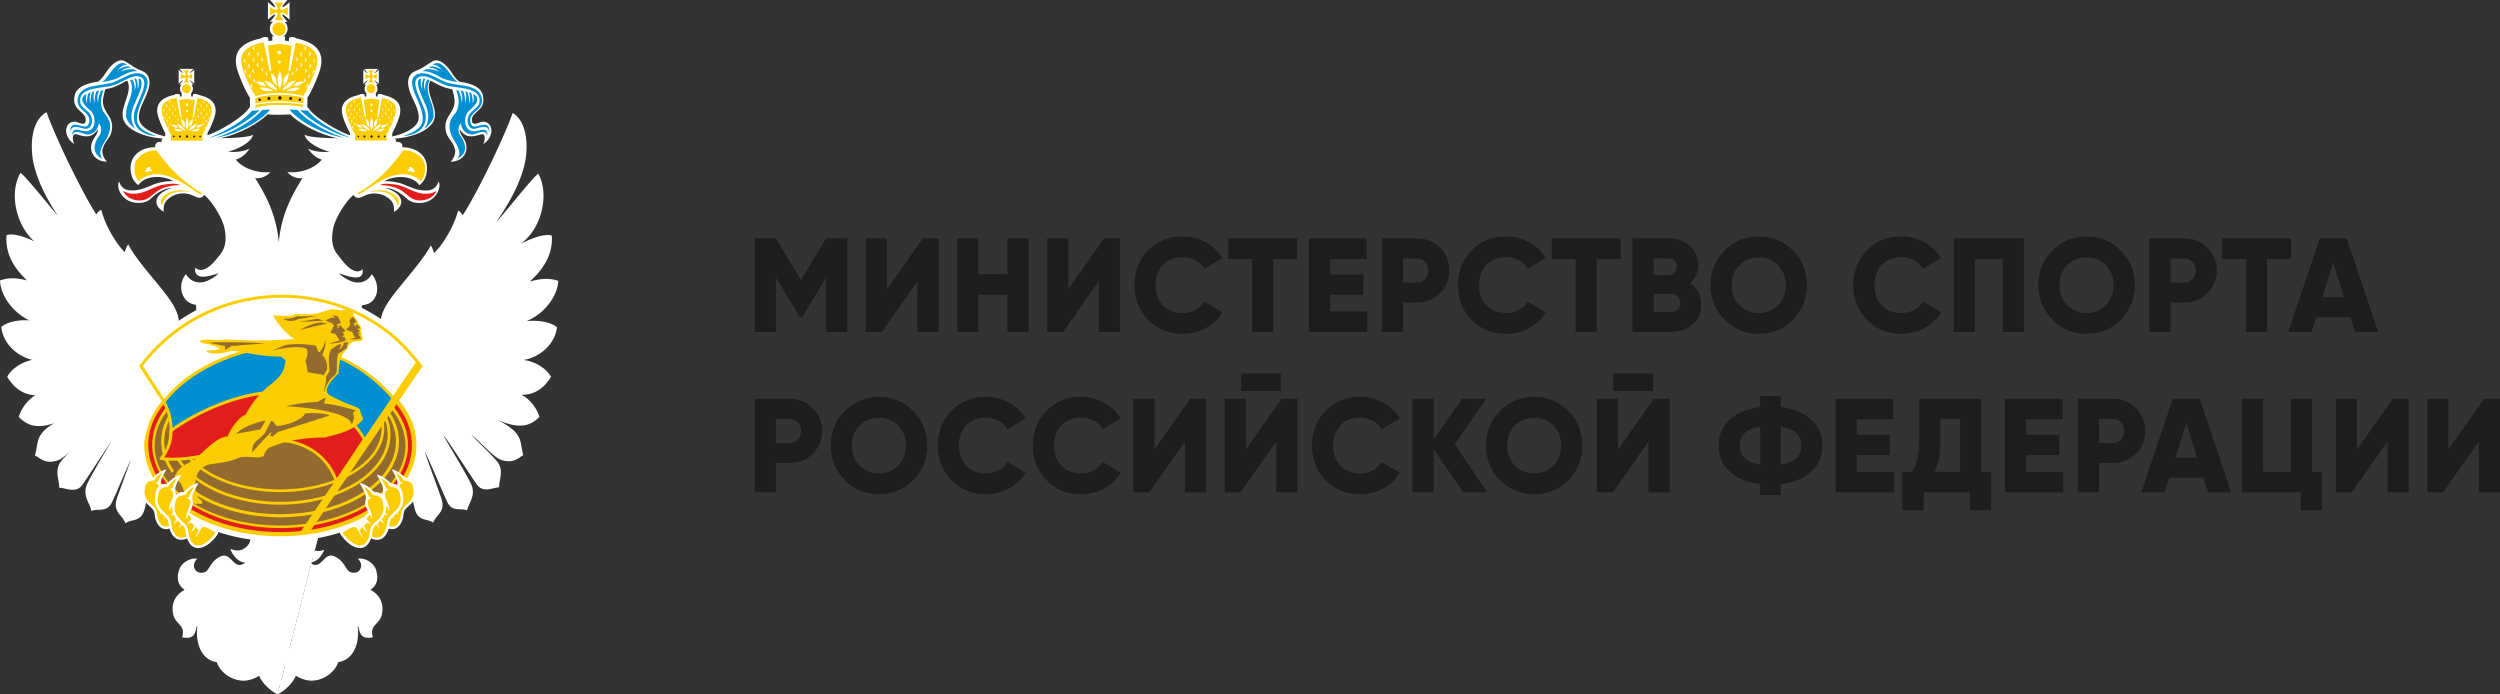 <svg width="216" height="60" fill="none" xmlns="http://www.w3.org/2000/svg"><rect width="100%" height="100%" fill="#333333" stroke="none"/><g clip-path="url(#clip0_69_3247)"><path fill-rule="evenodd" clip-rule="evenodd" d="M16.93 26.335c-1.27-.144-1.657-1.732-.86-2.652.334.619 1.06.9 1.8.594.466-.194.82-.45 1.017-.672-1.025.35-2.136.594-2.018-.474.83.726 1.895-.842 2.059-1.027.539-.615.682-1.316.47-2.376-.189-.924-1.12-2.393-1.76-2.887-.07.107-.217.288-.515.235-.196-.037-.503-.215-.707-.277a2.017 2.017 0 00-1.625.202c-.719.446-.654.92-.645 1.3-1.099-.64-.699-1.654.714-2.054-.98.012-1.772.89-1.968 1.027-.535.375-1.31.293-1.764.078-.862-.408-1.062-1.423-.825-1.662.09.367.38.693.862.75.751.091 1.47-.23 2.037-.474.466-.202 1.246-.346 1.785-.313-.968-.557-2.503-.495-3.038.35-.319-.268-.531-.511-.63-1.068-.253-1.456.854-2.215 2.08-2.215-.013-.35.232-.528.547-.437 0-.136.04-.252.122-.31a.5.5 0 01-.082-.008c-1.22-.099-2.4-.495-3.018-1.146-1.102-1.172.642-2.681.021-3.86-.584.292-1.033.61-1.879.742-.073.165-.142.528-.18.7-.269 1.337 1.03 1.543.707 2.97-.143.636-.629.834-.784 1.584-.012 0-.073.561.392 1.007-1.062.012-1.613-.87-1.274-1.724.13-.335.502-.673.49-1.065-.535.747-1.009.69-1.842.434-.375-.116-.412.416-.192.829-.559-.318-.714-.887-.71-1.147.008-.59.45-.854.886-.755.253.058.76.38.8-.115.066-.838-1.22-.792-.951-2.15.139-.709.886-1.051 2.034-1.216.138-.107.412-.388.563-.627.678-1.093 1.332-1.365 1.724-1.147.465.26.694.467 1.098.673.294.152.633.23.82.474.5.64.042 1.625-.24 2.227-.168.36-.588 1.184-.412 1.766.216.721 1.396 1.171 2.115 1.336l.126.025v-.28c-.216-.384-.4-.83-.547-1.23-.474-1.287.237-1.835 1.32-2.07.122-.087.273-.112.457-.054l.024.008.025.19.143-.02-.017-.26h.033a.55.55 0 01-.168-.396.58.58 0 01.127-.36h-.167l.06-.07c.042-.049.111-.123.172-.202a.892.892 0 00.082-.12c-.037.022-.073.05-.118.083a4.068 4.068 0 00-.2.174l-.07.061V6.026l.07.062c.044.041.122.111.2.173a.89.89 0 00.118.083.892.892 0 00-.082-.12c-.06-.078-.13-.153-.171-.202l-.061-.07h1.196l-.061.07c-.04.05-.11.124-.172.202a.892.892 0 00-.081.12.883.883 0 00.118-.083 3.97 3.97 0 00.2-.173l.07-.062v1.208l-.07-.061c-.049-.042-.122-.112-.2-.174a.882.882 0 00-.118-.082c.02.037.049.078.081.12.062.078.131.152.172.202l.061.07h-.167a.58.58 0 01.126.359.55.55 0 01-.167.4h.024l-.016.255.143.021.029-.19.024-.008c.184-.058.335-.033.457.054 1.079.235 1.79.783 1.32 2.07-.148.4-.331.85-.552 1.23v.18c1.066-.346 3.022-1.538 3.533-2.268.057-.074.102-.128.138-.169l-.008-.8c-.4-.623-.739-1.423-.992-2.124-.686-1.864.327-2.652 1.928-2.999.171-.123.371-.16.637-.078l.04.305.331-.045-.02-.371c.07.008.139.016.2.02a.773.773 0 01-.4-.68c0-.231.102-.446.273-.594h-.257c.127-.145.412-.454.453-.64-.212.046-.474.314-.633.458V.181c.143.128.45.417.633.458-.045-.214-.31-.478-.453-.639h1.503c-.127.144-.413.454-.453.64.212-.046.473-.314.632-.459V1.7c-.143-.128-.449-.416-.633-.458.05.215.31.479.454.64h-.257a.78.78 0 01-.127 1.274c.061-.004.122-.012.188-.02l-.02.37.33.046.04-.305c.266-.082.466-.041.638.078 1.597.343 2.614 1.13 1.927 2.999-.257.697-.596 1.501-.992 2.124l-.008.788c.037.037.086.095.151.181.51.726 2.467 1.922 3.537 2.269v-.182a8.86 8.86 0 01-.552-1.229c-.473-1.287.237-1.835 1.32-2.07a.498.498 0 01.457-.054l.024.008.025.19.143-.02-.013-.26h.025a.557.557 0 01-.04-.755h-.168l.06-.07c.042-.05.111-.124.172-.202a.892.892 0 00.082-.12.888.888 0 00-.118.083c-.078.061-.151.131-.2.173l-.07.062V6.03l.07.062c.049.041.122.111.2.173.04.033.081.062.118.083a.892.892 0 00-.082-.12c-.06-.078-.13-.153-.171-.202l-.061-.07h1.196l-.061.07a4.99 4.99 0 00-.172.202.892.892 0 00-.081.12.88.88 0 00.118-.083c.078-.062.155-.132.2-.173l.07-.062v1.21l-.07-.062c-.049-.042-.122-.112-.2-.173a.88.88 0 00-.118-.083c.02.037.049.078.081.12.062.078.131.152.172.202l.061.07h-.167a.58.58 0 01.126.359.544.544 0 01-.167.4h.033l-.013.255.143.021.025-.19.024-.008c.184-.058.335-.033.458.054 1.082.235 1.792.783 1.319 2.07-.147.4-.331.846-.548 1.23v.28c.05-.008.09-.017.127-.025.719-.16 1.899-.614 2.12-1.336.175-.582-.245-1.407-.413-1.766-.282-.602-.74-1.588-.24-2.227.191-.247.53-.322.824-.474.4-.206.629-.413 1.099-.672.392-.219 1.049.053 1.723 1.146.147.24.42.524.563.627 1.148.165 1.895.507 2.034 1.217.27 1.361-1.017 1.316-.951 2.149.036.495.547.173.796.115.437-.099.878.165.886.755 0 .26-.147.83-.71 1.147.22-.413.187-.945-.192-.83-.83.252-1.307.31-1.842-.432-.012.391.355.73.49 1.064.339.853-.212 1.736-1.274 1.724.465-.45.408-1.007.392-1.007-.155-.75-.641-.948-.784-1.583-.323-1.423.972-1.634.706-2.97-.032-.173-.102-.536-.18-.701-.845-.132-1.294-.45-1.878-.743-.62 1.176 1.123 2.685.02 3.86-.616.657-1.796 1.049-3.018 1.148a.615.615 0 00-.081.008c.081.062.127.173.122.31.315-.092.564.086.548.436 1.225 0 2.331.76 2.078 2.215-.094.557-.31.8-.625 1.068-.535-.845-2.07-.907-3.038-.35.54-.037 1.323.111 1.785.313.567.244 1.286.565 2.038.475a.976.976 0 00.861-.751c.237.235.041 1.25-.82 1.662-.45.215-1.226.297-1.765-.078-.196-.136-.988-1.015-1.968-1.027 1.413.4 1.809 1.419.714 2.054.009-.38.074-.854-.645-1.3a2.02 2.02 0 00-1.625-.201c-.2.061-.51.239-.707.276-.298.058-.445-.128-.514-.235-.637.495-1.572 1.959-1.756 2.887-.212 1.06-.07 1.757.47 2.376.163.185 1.245 1.88 2.074 1.154.119 1.073-1.009.702-2.034.351.196.223.556.479 1.021.672.74.306 1.466.025 1.801-.593.797.92.576 2.503-.694 2.652.008.016-.151.028-.147.04-.139.698.094 1.205.702 1.531l-7.49.858-8.318-.623c.83-.693.83-1.32.748-1.806m6.174-16.457c-.751.758-2.417 1.711-4.059 2.05.951 0 2.622-.079 2.818-.318-.033.606-1.32 1.303-2.16 1.48.69.07 1.335 0 1.87-.26-.294.426-.63.772-1.189.954.588.726 1.777 1.187 2.97 1.072-.287.371-.813.586-1.303.524.967 1.534 1.845 3.225 2.046 5.556.2-2.327 1.078-4.022 2.046-5.556-.49.062-1.017-.153-1.303-.524 1.192.12 2.377-.347 2.969-1.072-.56-.182-.895-.528-1.189-.953.535.255 1.18.33 1.87.26-.84-.178-2.127-.875-2.16-1.481.2.24 1.87.318 2.818.318-1.642-.343-3.312-1.296-4.063-2.055-.31.017-.65.03-1.005.03-.355 0-.678-.009-.984-.03" fill="#fff"/><path d="M27.283 4.607c-.237-.433-.784-.734-1.683-.928l-.081-.016-.07-.05s-.028-.016-.04-.025l-.054.38s-1.114-.173-1.22-.178l-.115.021-1.107.157-.053-.38-.04.025-.07.05-.082.016c-.894.194-1.445.495-1.678.928-.2.367-.184.883.053 1.522.314.862.637 1.547.956 2.042l.065.099.008 1.052c.286-.095.956-.264 2.075-.264.84 0 1.568.094 2.058.177l.008-.965.065-.1c.315-.494.637-1.179.952-2.04.237-.644.253-1.156.053-1.523z" fill="#FCCD00"/><path fill-rule="evenodd" clip-rule="evenodd" d="M23.98 60c-.662-.334-1.332-.982-1.59-1.608-.35.214-.82.408-1.302.42-1.041.025-2.075-.718-2.356-1.596-1.532-.243-1.846-1.996-1.679-3.102l-.057.009c-.143.791-.36 1.105-1.262.948.34-1.08-.547-1.089-.755-1.93-.266-1.06.265-1.81.968-2.182-.51-.318-.756-.936-.462-1.761.217-.61.98-1.035 1.556-.924-.555.536-.233 1.241.38 1.217.755-.03.53-.796 1.519-1.361 1.098-.623 1.168 1.286 2.258.486-.747-.066-1.102-.746-1.294-1.146.028-.136.567.35 1.225-.1 1.31-.886-.135-2.64-1.152-2.899.609-1.98.503-2.198-.253-3.782h8.523c-.756 1.584-.866 1.802-.258 3.782" fill="#fff"/><path fill-rule="evenodd" clip-rule="evenodd" d="M27.982 44.471c-1.017.26-2.463 2.013-1.152 2.9.657.45 1.107.111 1.188.144-.196.4-.506 1.031-1.258 1.097 1.09.804 1.16-1.11 2.259-.487.992.566.768 1.328 1.519 1.361.608.025.935-.684.38-1.216.576-.107 1.34.313 1.556.924.294.825.049 1.443-.462 1.76.703.376 1.233 1.123.968 2.183-.208.841-1.098.85-.76 1.93-.902.157-1.118-.153-1.261-.949l-.058-.008c.168 1.106-.147 2.858-1.678 3.102-.282.878-1.315 1.62-2.356 1.596-.486-.012-.952-.206-1.303-.42-.257.622-.923 1.27-1.584 1.608M22.028 45.63c.968 1.171.567 2.627-.294 2.677-.666-.004-.756-.256-1.017-.495 1.527.355 1.662-1.279 1.307-2.182" fill="#fff"/><path d="M15.775 53.76s-.792-1.378-.016-2.281c.776-.904 2.421-.85 2.421-.85l-1.02.338c-2.087 1.126-1.39 2.788-1.39 2.788l.005.005z" fill="#fff"/><path fill-rule="evenodd" clip-rule="evenodd" d="M16.135 48.752s-.45.685-.335 1.283c.106.557.71 1.052 2.377.606-1.993.1-2.136-1.163-2.038-1.889h-.004z" fill="#fff"/><path d="M19.986 49.02s-.343-.726-.935-.383c-.592.342-.866 1.307-1.442 1.435 0 0 .72-.107 1.115-.565.396-.458.65-.565 1.258-.49l.004.003z" fill="#fff"/><path fill-rule="evenodd" clip-rule="evenodd" d="M26.058 45.63c-.968 1.171-.567 2.627.294 2.677.666-.004.756-.256 1.017-.495-1.527.355-1.662-1.279-1.307-2.182" fill="#fff"/><path d="M30.738 50.971l-1.021-.338s1.646-.058 2.421.85c.776.907-.016 2.28-.016 2.28s.698-1.661-1.388-2.788l.004-.004z" fill="#fff"/><path fill-rule="evenodd" clip-rule="evenodd" d="M31.771 48.752s.45.685.335 1.283c-.106.557-.71 1.052-2.377.606 1.993.1 2.136-1.163 2.038-1.889h.004z" fill="#fff"/><path d="M27.92 49.02s.343-.726.935-.383c.592.342.866 1.307 1.442 1.435 0 0-.72-.107-1.115-.565-.396-.458-.65-.565-1.258-.49l-.004.003z" fill="#fff"/><path fill-rule="evenodd" clip-rule="evenodd" d="M29.178 56.482s-1.74 2.883-4.978.7c3.561 1.073 3.851-1.344 3.851-1.344l1.127.644z" fill="#fff"/><path fill-rule="evenodd" clip-rule="evenodd" d="M30.138 53.805s.613 3.213-1.548 2.8c-1.997-.383-2.483.145-2.483.145s.956-1.237 1.924-1.217c.968.02 1.87.017 2.107-1.728zM24.2 57.187s1.572-1.753 1.572-3.902c.241 2.446-.935 4.096-.935 4.096l-.637-.194zm3.205-7.309s1.548 2.471-.539 3.271c1.189 1.308 2.124.293 2.124.293s-.83.074-1.225-.219c1.008-.363 1.114-2.144-.36-3.345zm-4.458 8.472s.253.747 1.024.747c.772 0 1.152-.673 1.152-.673s-.441.384-1.225.384c-.555 0-.956-.454-.956-.454l.005-.004z" fill="#fff"/><path fill-rule="evenodd" clip-rule="evenodd" d="M28.961 53.442l.686 1.963-.432.219-.646-2.075.392-.107zm-4.757-18.845l6.354-2.776h.025c.588 1.312 2.483 1.353 3.34-.215.544-.99-.09-1.728-.408-2.111-.808-.97-.788-1.93-.224-2.978.747-1.382 3.05-3.646 3.932-5.317.168.268.233.565.274.668.825-.77 1.764-2.42 2.083-3.67.167.053.285.251.404.395 1.315-2.02 3.655-6.92 4.312-8.834 1.4.85 1.36 3.328.948 4.76-.38 1.32-1.017 2.701-2.357 4.644.42-.372 3.05-3.745 3.618-4.158.985 1.745.319 4.776-1.543 6.076.6-.31 1.964-.953 2.711-.73.147 1.93-1.106 3.25-1.903 3.98.752-.219 1.613-.367 2.467-.062-.074 1.32-1.164 2.813-2.732 3.473.984-.083 1.989.037 2.618.528-.143 1.36-1.352 2.557-2.875 2.833 1.012.136 1.919.701 2.364 1.452-.535.883-1.352 1.588-2.585 1.555.592.248 1.299.99 1.58 1.91-.71.705-1.592 1.155-3.626.251 2.328 1.221 1.879 1.811 2.234 3.06-.425.207-.805.752-1.895.413-.633-.198-1.674-1.43-2.569-2.165.294.383 1.605 1.575 2.181 2.268.645.772.188 1.56.188 2.256-.47.013-1.294.475-1.846-.14-.196-.218-2.597-3.972-2.928-4.314.11.318 1.638 2.73 2.328 4.112.519 1.04-.208 1.708-.31 2.335-.54-.219-1.279.156-1.687-.664-.392-.788-1.548-3.63-1.977-4.41.168.594 1.389 3.853 1.47 4.146.295 1.068-.44 1.262-.747 1.988-.457-.367-1.258-.066-1.564-1.11-.212-.726-.694-3.176-.96-3.807.033.701.205 1.67.327 2.78.119 1.052-.694 1.048-1.147 1.634-.392-.434-1.127-.318-1.254-1.304-.11-.841-.13-2.928-.13-2.928-.123.107-.188.14-.299.28-.294-.383-.866-.383-1.074-.899-.07.045-.118.115-.196.165-1.8 1.774-4.276 3.023-6.926 3.213v-8.583h.004zm-.258 13.677l.029-.054v-.915a.497.497 0 01-.029.07c-.126-.264-.07-.536-.102-.751-.081-.56-.62-.99-.853-1.39-.42-.718-.776-1.444-.956-2.355.025 2.165.94 3.584 1.907 5.399" fill="#fff"/><path fill-rule="evenodd" clip-rule="evenodd" d="M26.76 44.962a1.7 1.7 0 01.973-.631l-.466-2.747c-.078 1.122-.196 2.244-.506 3.378z" fill="#fff"/><path d="M26.736 45.007l.013-.05c.314-1.167.428-2.313.502-3.377v-.087l.49 2.842h-.008a1.68 1.68 0 00-.964.627l-.029.041-.004.004zm.531-3.337c-.073 1.027-.188 2.129-.486 3.25a1.71 1.71 0 01.935-.593l-.449-2.657z" fill="#fff"/><path fill-rule="evenodd" clip-rule="evenodd" d="M21.223 44.962a1.696 1.696 0 00-.972-.631l.465-2.747c.078 1.122.197 2.244.503 3.378" fill="#fff"/><path d="M21.248 45.007l-.033-.041a1.685 1.685 0 00-.964-.627h-.008v-.012l.482-2.834v.087c.082 1.064.192 2.21.51 3.378l.013.05zm-.98-.684c.371.09.678.284.935.593-.298-1.121-.413-2.223-.486-3.25l-.45 2.657z" fill="#fff"/><path fill-rule="evenodd" clip-rule="evenodd" d="M23.976 46.162c-.299-.627-.964-.887-1.328-2.05.156-.915 1.172-.412 1.328-1.328.155.916 1.172.413 1.327 1.328-.364 1.163-1.03 1.423-1.327 2.05z" fill="#fff"/><path d="M23.975 46.183l-.008-.02c-.114-.24-.286-.43-.466-.632-.298-.33-.637-.701-.861-1.423.077-.47.38-.573.67-.676.298-.103.58-.202.657-.656l.008-.062.008.062c.078.454.36.553.658.656.29.103.592.21.67.672-.225.722-.564 1.093-.862 1.423-.18.202-.356.392-.466.631l-.008.02v.005zm-1.315-2.075c.22.714.56 1.085.854 1.41.18.194.347.38.461.615.114-.235.282-.42.461-.614.299-.326.634-.697.854-1.41-.078-.45-.36-.55-.657-.657-.278-.099-.568-.202-.662-.622-.09.42-.38.523-.662.622-.298.103-.58.202-.657.656" fill="#fff"/><path fill-rule="evenodd" clip-rule="evenodd" d="M23.976 44.685c-.299-.354-.964-.499-1.328-1.154.156-.516 1.172-.231 1.328-.751.155.515 1.172.23 1.327.75-.364.656-1.03.805-1.327 1.155z" fill="#fff"/><path d="M23.975 44.702l-.008-.008c-.114-.136-.286-.244-.466-.355-.298-.185-.637-.396-.861-.804v-.008c.077-.264.38-.322.67-.384.285-.058.58-.115.653-.367l.008-.033.008.033c.078.252.372.31.658.367.29.058.592.12.67.383v.009c-.225.408-.564.619-.862.804-.184.111-.356.219-.466.355l-.008.008h.004zm-1.315-1.175c.22.4.555.61.854.791.18.112.347.215.465.351.114-.132.286-.24.466-.35.294-.186.628-.392.853-.793-.077-.247-.371-.305-.653-.362-.282-.058-.568-.116-.662-.355-.094.24-.38.297-.661.355-.286.057-.576.115-.654.362" fill="#fff"/><path fill-rule="evenodd" clip-rule="evenodd" d="M18.205 26.286l.519-.256.543.676-1.062-.42zm10.054-3.143c.118.33.302.672.723.957-.315-.355-.396-.578-.723-.957z" fill="#fff"/><path fill-rule="evenodd" clip-rule="evenodd" d="M14.252 16.853c.609-.413 1.217-.52 2.21-.293-.736-.05-2.104-.177-2.471 1.192-.184-.305-.074-.668.261-.895" fill="#FCCD00"/><path fill-rule="evenodd" clip-rule="evenodd" d="M14.342 15.925c.27-.029.796-.128 1.204.062-2.152.07-2.197 1.04-3.087 1.283-.629.173-1.507-.066-1.821-.776.49.285 1 .31 1.588.153.703-.19 1.29-.635 2.116-.726" fill="#E11E1B"/><path fill-rule="evenodd" clip-rule="evenodd" d="M11.72 13.986c.188-.474.944-1.043 1.81-.998 1.135 1.638 2.262 2.698 3.952 3.729-.106.202-.657-.231-1.02-.474-.727-.491-1.744-1.122-2.745-1.188-.715-.046-1.34.214-1.731.602-.356-.334-.466-1.176-.266-1.67z" fill="#FCCD00"/><path fill-rule="evenodd" clip-rule="evenodd" d="M12.892 14.424c.229-.062.049.198.078.239.188-.062.163.033.155.12a1.912 1.912 0 00-.625.119c.065-.16.13-.404.392-.474m-4.219-1.819c-.139.227-.163.33-.139.577-.245-.202-.057-.503.14-.577z" fill="#fff"/><path fill-rule="evenodd" clip-rule="evenodd" d="M26.446 8.785v.12c-.02-.008-.045-.017-.069-.029a.224.224 0 00.07-.09z" fill="#FCCD00"/><path d="M26.47 8.942l-.037-.016c-.02-.009-.044-.017-.065-.025l-.049-.017.041-.029a.165.165 0 00.061-.078l.05-.136v.301z" fill="#fff"/><path fill-rule="evenodd" clip-rule="evenodd" d="M25.278 3.448c.11-.02.253.008.31.07l-.523 2.652c0-.029-.008-.062-.012-.09l-.057.028s-.037.021-.09.062l.376-2.726-.004.004z" fill="#fff"/><path fill-rule="evenodd" clip-rule="evenodd" d="M24.428 8.418a.25.25 0 00-.06-.128h.134a.263.263 0 00-.07.128m.062.232h-.139a.301.301 0 00.07-.129.22.22 0 00.07.128zm.404-.228a.24.24 0 00-.053-.107l.126.008a.225.225 0 00-.073.1zm.041.244h-.123a.416.416 0 00.07-.103.227.227 0 00.053.103zm.388-.236a.243.243 0 00-.04-.07l.089.013s-.037.037-.05.058zm.025.265l-.094-.009s.037-.037.053-.062c.008.025.024.05.04.07zm.38-.198a.277.277 0 00-.029-.075l.086.017a.358.358 0 00-.057.053m-.01.243l-.08-.012c.02-.017.04-.033.052-.057.004.024.016.044.028.065m.385-.145a.263.263 0 00-.024-.073l.08.025a.213.213 0 00-.056.048zm-.029.211l-.049-.008s.024-.02.032-.033c0 .017.008.029.012.045" fill="#FCCD00"/><path fill-rule="evenodd" clip-rule="evenodd" d="M22.416 4.417c-.107.14-.123.301-.037.512l-.196-.26.233-.252zm-.38.454l-.241.268.2.268c-.09-.218-.09-.387.037-.536m-.421.553l-.225.28.225.252c-.106-.21-.11-.4 0-.532zm-.298.466l-.208.276.236.231c-.118-.198-.13-.367-.028-.503m.657-.025l-.212.277.241.23c-.118-.197-.13-.37-.029-.507zm.78-.128l-.204.268.233.227c-.114-.194-.127-.359-.029-.495zm-.363-.408l-.237.272.229.256c-.106-.215-.106-.388.008-.524m.38-.458l-.237.268.229.252c-.107-.214-.107-.388.008-.524m-.699-.973l-.257.247.204.272c-.09-.222-.073-.395.053-.52zm-.412.474l-.261.276.232.28c-.106-.23-.098-.416.025-.556m-.396.565l-.2.297.18.276c-.086-.218-.082-.424.02-.577m.412 1.349l-.188.3.258.248c-.127-.214-.16-.35-.07-.544m.119.825l-.184.317.278.21c-.151-.193-.18-.366-.094-.523m1.323-.99l-.188.248.212.206c-.106-.182-.114-.334-.024-.454zm-1.054.549l-.184.292.25.24c-.123-.207-.156-.339-.066-.532zm3.834-2.261l.233.252-.196.26c.086-.21.07-.367-.037-.512zm.38.454c.127.144.127.314.037.536l.2-.268-.241-.268m.42.553c.11.132.107.322 0 .532l.225-.252-.224-.28zm.299.466c.102.136.09.305-.029.503l.237-.23-.208-.277m-.658-.025c.102.14.09.31-.028.507l.24-.23-.212-.277zm-.78-.128c.098.136.086.301-.028.495l.233-.227-.205-.268zm.364-.408c.114.136.114.31.008.524l.229-.256-.237-.272m-.38-.458c.114.136.114.31.008.524l.229-.252-.237-.268m.698-.973c.123.123.14.297.053.52l.205-.273-.258-.247zm.413.474c.126.14.134.326.024.557l.233-.28-.261-.277m.396.565c.102.153.106.359.02.577l.18-.276-.2-.297m-.413 1.349c.094.198.062.334-.07.544l.258-.247-.188-.301m-.118.825c.086.156.057.33-.094.523l.278-.21-.184-.317m-1.323-.99c.09.123.082.276-.025.453l.213-.206-.188-.247zm1.053.548c.09.19.058.322-.065.532l.25-.239-.185-.293z" fill="#fff"/><path d="M25.56 7.152a1.635 1.635 0 01-.237.297c.115-.02.229-.033.343-.033h.061c.205-.09.384-.215.52-.363a1.552 1.552 0 00-.687.099zm-1.062-.334v.09c0 .19-.02.372-.065.54.081-.098.175-.193.285-.28.156-.288.237-.598.233-.882a1.748 1.748 0 00-.449.532m.228 1.032c.23.007.446.024.65.049.208-.07.396-.178.543-.31-.376-.074-.841.033-1.192.264m.768-.895c-.441.079-.898.425-1.123.846a1.707 1.707 0 001.123-.846z" fill="#fff"/><path fill-rule="evenodd" clip-rule="evenodd" d="M21.91 8.785a.17.17 0 00.069.091.35.35 0 00-.07.029v-.12z" fill="#FCCD00"/><path d="M21.88 8.942v-.301l.05.136a.165.165 0 00.06.078l.042.03-.05.016a1.086 1.086 0 00-.064.025l-.037.016z" fill="#fff"/><path fill-rule="evenodd" clip-rule="evenodd" d="M23.077 3.448l.375 2.726c-.057-.04-.09-.057-.09-.061l-.056-.03-.013.091-.523-2.652c.058-.062.2-.095.31-.07" fill="#fff"/><path fill-rule="evenodd" clip-rule="evenodd" d="M23.922 8.418a.263.263 0 00-.07-.124h.135a.223.223 0 00-.061.124m-.069.232a.22.22 0 00.07-.129.27.27 0 00.069.128h-.139zm-.4-.228a.251.251 0 00-.073-.099l.126-.008a.24.24 0 00-.053.107zm-.045.244a.248.248 0 00.053-.103.23.23 0 00.07.099h-.123v.004zm-.389-.236a.216.216 0 00-.048-.057l.09-.012s-.033.045-.042.07zM23 8.695s.032-.042.04-.07a.36.36 0 00.049.061l-.094.009H23zm-.377-.198a.234.234 0 00-.057-.054l.086-.016a.202.202 0 00-.029.074m.005.235s.025-.041.029-.066c.012.02.032.041.053.058l-.086.012.004-.004zm-.381-.15s-.036-.036-.057-.048l.081-.025a.195.195 0 00-.024.073zm.029.211s.012-.028.012-.045a.13.13 0 00.033.033l-.049.008.005.004z" fill="#FCCD00"/><path d="M22.685 7.412c.115 0 .229.012.343.033a1.61 1.61 0 01-.236-.297 1.568 1.568 0 00-.687-.1c.135.15.315.273.523.364h.061m.96-.244c.106.087.2.178.286.28a2.106 2.106 0 01-.066-.54v-.09a1.747 1.747 0 00-.449-.532c-.004.284.078.594.233.882m-1.225.417c.147.132.33.24.543.314.2-.021.42-.038.65-.05-.348-.23-.818-.338-1.193-.264zm.424-.627a1.71 1.71 0 001.124.846c-.225-.421-.682-.767-1.123-.846z" fill="#fff"/><path fill-rule="evenodd" clip-rule="evenodd" d="M24.168 8.187c-1.009 0-1.875.161-2.263.36v-.153c.388-.198 1.254-.355 2.27-.355 1.01 0 1.871.157 2.263.355v.152c-.388-.198-1.253-.359-2.27-.359zm0 .693c-1.009 0-1.875.091-2.263.256v-.128c.388-.165 1.254-.26 2.27-.26 1.01 0 1.871.095 2.263.26v.128c-.388-.16-1.253-.252-2.27-.256z" fill="#fff"/><path d="M24.176 6.108a1.807 1.807 0 00-.176.796c0 .285.061.578.176.817.114-.24.175-.528.175-.817a1.8 1.8 0 00-.175-.796z" fill="#fff"/><path fill-rule="evenodd" clip-rule="evenodd" d="M24.298.478c-.036.07-.081.165-.07.248.05.317.544-.05.634-.124v.755c-.11-.087-.355-.272-.51-.252-.315.05.052.549.122.64h-.747c.085-.108.273-.36.249-.516-.05-.317-.543.05-.633.124V.598c.11.087.355.272.51.252.315-.05-.053-.545-.122-.64h.747a2.053 2.053 0 00-.18.268zm-.192 1.461a.57.57 0 01.567.573.57.57 0 01-.567.573.57.57 0 01-.568-.573.57.57 0 01.568-.573z" fill="#FCCD00"/><path fill-rule="evenodd" clip-rule="evenodd" d="M8.36 7.87l.2-.03c-.148.318-.193.644-.083 1.069a2.355 2.355 0 01.266-1.089c.016 0 .204-.016.204-.016-.392.915-.2 1.666.119 2.041.596.706.547 1.349.159 2.096-.176.342-.886 1.2-.368 1.781-1.119-.523-.604-1.555-.298-1.963.233-.305.262-.866-.04-1.105-.013.552-.474.953-.928.965-.404.012-1.168-.573-1.36.107.009-.693.446-.524.887-.425 1.274.285 1.22-1.299.718-1.724-.465-.396-1.155-1.03-.35-1.476-.099.264-.078.606.044.841-.057-.388.082-.846.143-.916l.16-.045c-.09.276-.14.623 0 .945-.03-.29.02-.739.159-.999l.167-.028c-.114.288-.102.602.024 1.03-.024-.519.066-.87.176-1.063m3.238-1.056a.749.749 0 01.16-.025c.138.247.163.614.122.957.13-.33.16-.631.07-.945.714.054-.082 1.609-.389 2.33-.147.347-.432 1.226.143 1.993-.257-.128-.82-.718-.812-1.126.012-.71.192-1.068.294-1.349.212-.586.335-1.213.053-1.707.07-.017.118-.054.204-.079.09.157.241.52.176.961.2-.408.09-.862-.017-1.01" fill="#008FD0"/><path fill-rule="evenodd" clip-rule="evenodd" d="M11.561 6.352c.306-.058.604-.008.76.074 1.261.68-.633 2.545-.486 3.96.085.837 1.11 1.15 1.666 1.377-1.282-.107-2.12-.796-1.9-2.008.164-.912 1.532-2.805.466-3.135-.747-.231-1.633.68-2.654.845-.972.157-2.74.182-2.467 1.444.078.359.621.635.817.92.413.594.127 1.476-.551 1.274-.817-.243-1.017-.169-1.168.297.078-1.36 1.327.03 1.613-.684.233-.586-.167-.895-.523-1.197-.212-.181-.473-.52-.428-.911C6.853 7.3 8.53 7.437 9.564 7.185c.609-.149 1.393-.722 1.997-.83" fill="#008FD0"/><path fill-rule="evenodd" clip-rule="evenodd" d="M10.638 5.444a.74.74 0 01.323.149c-.36.008-.584.243-.817.466.2-.128.715-.38 1-.322.086.05.152.091.152.091-.102.02-.54.017-.866.367.449-.223.898-.23 1.115-.206.13.058.171.107.371.165-.563-.02-.865.107-1.637.532-.507.28-1.417.4-1.425.4.257-.223.502-.577.62-.73.274-.355.719-.953 1.168-.907" fill="#008FD0"/><path fill-rule="evenodd" clip-rule="evenodd" d="M34.103 16.853c-.609-.413-1.217-.52-2.21-.293.74-.05 2.104-.177 2.471 1.192.184-.305.074-.668-.261-.895" fill="#FCCD00"/><path fill-rule="evenodd" clip-rule="evenodd" d="M34.013 15.925c-.27-.029-.796-.128-1.204.062 2.152.07 2.197 1.04 3.087 1.283.629.173 1.507-.066 1.821-.776-.49.285-1 .31-1.588.153-.703-.19-1.29-.635-2.116-.726" fill="#E11E1B"/><path fill-rule="evenodd" clip-rule="evenodd" d="M36.635 13.986c-.188-.474-.943-1.043-1.81-.998-1.134 1.638-2.262 2.698-3.948 3.729.106.202.657-.231 1.017-.474.73-.491 1.744-1.122 2.744-1.188.715-.046 1.34.214 1.732.602.359-.334.465-1.176.265-1.67z" fill="#FCCD00"/><path fill-rule="evenodd" clip-rule="evenodd" d="M35.463 14.424c-.229-.062-.049.198-.078.239-.187-.062-.163.033-.155.12.237.004.417.049.63.119-.066-.16-.132-.404-.393-.474m4.215-1.819c.139.227.163.33.139.577.245-.202.057-.503-.14-.577z" fill="#fff"/><path fill-rule="evenodd" clip-rule="evenodd" d="M39.996 7.87l-.2-.03c.147.318.192.644.082 1.069a2.356 2.356 0 00-.266-1.089c-.016 0-.204-.016-.204-.016.392.915.204 1.666-.118 2.041-.596.706-.547 1.349-.16 2.096.176.342.887 1.2.368 1.781 1.119-.523.604-1.555.298-1.963-.233-.305-.261-.866.04-1.105a.988.988 0 00.928.965c.404.012 1.168-.573 1.36.107-.008-.693-.445-.524-.886-.425-1.274.285-1.221-1.299-.72-1.724.466-.396 1.157-1.03.352-1.476.098.264.078.606-.045.841.057-.388-.082-.846-.143-.916l-.159-.045c.09.276.139.623 0 .945.033-.29-.02-.739-.16-.999L40.2 7.9c.115.288.102.602-.024 1.03.024-.519-.066-.87-.176-1.063M36.758 6.81a.789.789 0 00-.16-.025c-.138.247-.163.614-.122.957-.13-.33-.16-.631-.07-.945-.714.054.082 1.609.389 2.33.146.347.432 1.226-.143 1.993.257-.128.82-.718.812-1.126-.012-.71-.192-1.068-.294-1.349-.212-.586-.335-1.213-.053-1.707-.07-.017-.118-.054-.204-.079-.09.157-.241.52-.172.961-.2-.408-.09-.862.017-1.01z" fill="#008FD0"/><path fill-rule="evenodd" clip-rule="evenodd" d="M36.794 6.352c-.306-.058-.604-.008-.76.074-1.261.68.634 2.545.487 3.96-.086.837-1.111 1.15-1.666 1.377 1.282-.107 2.119-.796 1.898-2.008-.163-.912-1.535-2.805-.465-3.135.747-.231 1.633.68 2.654.845.968.157 2.74.182 2.467 1.444-.078.359-.62.635-.821.92-.408.594-.127 1.476.551 1.274.817-.243 1.017-.169 1.168.297-.077-1.36-1.327.03-1.613-.684-.237-.586.168-.895.523-1.197.212-.181.474-.52.429-.911-.147-1.308-1.826-1.171-2.859-1.423-.608-.149-1.392-.722-1.997-.83" fill="#008FD0"/><path fill-rule="evenodd" clip-rule="evenodd" d="M37.718 5.444a.74.74 0 00-.323.149c.36.008.584.243.817.466-.2-.128-.715-.38-1-.322-.087.05-.152.091-.152.091.102.02.54.017.866.367a2.102 2.102 0 00-1.115-.206c-.13.058-.172.107-.368.165.564-.02.866.107 1.638.532.506.28 1.417.4 1.425.4-.257-.223-.502-.577-.62-.73-.274-.355-.715-.953-1.169-.907" fill="#008FD0"/><path fill-rule="evenodd" clip-rule="evenodd" d="M34.507 9.569c0-.054 0-.107-.008-.157l-.041.066.049.091zm-.645 30.212c.024.495.147 1.91.09 2.772-.147-.507-.486-2.615-.515-2.85-.065.297-.33.318-.486.478.012.454.02 2.5.045 2.789.094 1.097.747.92 1.058 1.212.351-.33 1.017-.544.947-1.2-.118-1.089-.265-1.963-.351-2.924-.306-.17-.555-.112-.792-.28m-1.699-3.845a.47.47 0 01-.155-.28c-.05.3-.233.453-.36.548-.004.59-.122 2.826-.126 3.11-.012.578.51.635.882.949.396-.367.972-.437.947-1.101-.028-.78-.24-2.054-.273-2.735-.053.045-.123.14-.18.219-.13-.244-.274-.293-.363-.4-.02.268-.033 1.563-.143 2.359-.115-.825-.151-1.873-.23-2.665m1.622-.239l-.11.181.351 1.114-.24-1.295z" fill="#fff"/><path fill-rule="evenodd" clip-rule="evenodd" d="M33.89 35.574c.119.648.335 1.906.388 2.41-.277-.578-.567-1.577-.706-2.001l-.327.276c.07.718.315 2.438.396 2.784.147.635.69.553 1.131.788.245-.503.756-.813.454-1.753-.168-.528-.703-1.89-.837-2.26-.164-.02-.307.057-.499-.24m1.72-.754c-.074.16-.209.354-.27.552.212.549.572 1.456.682 2.038-.245-.28-.809-1.48-.968-1.761-.147 0-.339.05-.482.12.188.535.519 1.505.92 2.482.203.495.8.376 1.228.479.168-.512.42-.875.245-1.366-.261-.738-1.041-1.918-1.356-2.54m3.856-1.498c-.262-.078-2.201-.577-2.201-.577.02.198.02.305.057.479.543.255 1.184.664 1.65.932-.625-.087-1.524-.43-1.642-.487-.143.058-.38.26-.38.26.368.23 1 .8 1.662 1.142.621.326 1.323-.099 1.577-.28-.05-.582-.196-1.32-.72-1.473m.561-2.165c-.613-.025-1.895-.132-2.336-.103-.09.16-.257.346-.355.429.412.17 1.327.289 1.886.503-.567.074-1.764-.074-2.307-.074.176.14.282.38.335.606.457.149 2.356.532 2.356.532.903.136 1.197-.293 1.495-.71-.184-.639-.58-1.162-1.066-1.183m1.543-1.609c-.327-.87-1.115-1.076-1.977-.85-.812.215-1.458.351-2.287.578.196.112.262.227.462.438.543.008 1.343-.108 2.066.008-.518.256-1.262.429-1.788.486-.058.178-.23.57-.23.57.507.008 1.655.066 2.361-.03.678-.09 1.18-.634 1.385-1.204m.184-3.238c-.523-.507-1.246-.68-1.99-.272-.13.07-1.318.796-1.825 1.147-.012.165-.065.429-.11.52.441-.14 1.221-.421 1.932-.574-.752.586-1.736.875-2.103 1.044a2.254 2.254 0 01-.662.85c1.16-.285 2.679-.458 3.68-1.007.294-.16 1-.837 1.074-1.707m6.118-1.767c0-.02.007-.044.007-.065l-.008.066zm-6.89-1.537c-2.156.202-3.263 2.182-4.656 3.46.143-.012.335-.057.568-.045.237-.09 1.445-1.192 2.283-1.613-.405.68-1.21 1.151-1.785 1.712.184.074.319.17.519.388.335-.19 1.617-1.081 2.111-1.324.576-.763 1.005-1.794.96-2.578z" fill="#fff"/><path fill-rule="evenodd" clip-rule="evenodd" d="M36.835 31.524c.629-.099.825-.932.997-1.345-.18-.239-.621-.973-1.242-.82-.4.099-.8.19-1.172.38a.21.21 0 01-.07-.187c1.381-.358 2.333-1.088 2.34-2.515-1.028-.891-2.078-.1-2.8 1.014l-.074-.111c.526-1.077 1.298-1.56 1.94-2.421.575-.772.784-2.421.445-3.692-1.205 1.939-3.284 3.745-3.823 5.354-.543 1.617.809 1.955 1.062 3.08.294 1.308-.539 2.331-1.625 2.78-1.07.442-2.067-.04-2.475-1.154l-3.14 1.37c-.033.04-.07.086-.094.123-.086.227.776.289.747.516l-.33 1.1 2.225-.032c.143-.008.229-.062.355-.305-.07.268-.163.392-.355.478v.19c.102-.017.282-.12.339-.24.167-.325.294-1.183.408-1.546.045-.14.192-.111.16.029-.066.28-.327 1.241-.372 1.48-.123.652.31.768.576 1.176.445-.24.939-.07 1.05-.804.069-.446.077-.883.146-1.374.012-.082.16-.09.143.017a15.118 15.118 0 00-.078 1.311c-.008.545.495.574.78.924.319-.37.846-.412.789-1.027-.025-.264-.245-1.076-.31-1.32-.025-.09.09-.181.114-.094.118.412.31 1.08.453 1.43.249.595.69.141 1.18.178.135-.429.629-.82.351-1.357-.098-.194-.665-.96-.686-1.031-.032-.099.057-.206.127-.115.167.193.412.581.853 1.03.384.397 1.213-.37 1.434-.42-.078-.483.016-1.246-.507-1.572-.36-.226-.927-.268-1.074-.338-.045-.099.045-.181.045-.181.36.07.813.099 1.176.041" fill="#fff"/><path fill-rule="evenodd" clip-rule="evenodd" d="M39.73 18.697c-.412 1.427-1.568 2.903-2.156 3.506.045.416.078.684.049.981.143-.169.694-.977 1.213-1.588-.294.949-.964 1.939-1.262 2.31-.045.33-.147.713-.265 1.093.457-.528 1.478-1.543 1.854-2.037.82-1.081 1.213-2.793.567-4.265z" fill="#fff"/><path fill-rule="evenodd" clip-rule="evenodd" d="M39.722 19.286a7.215 7.215 0 01-.788 1.568c.294-.227.666-.706.731-.85.164.92-.567 2.722-1.151 3.403 1.241-1.283 1.613-3.011 1.204-4.12m.968 4.05c-.531 0-1.65.635-1.826.953.458-.334.952-.59 1.589-.697-.078.494-.531 1.456-.94 1.992.703-.565 1.21-1.667 1.177-2.248zM39.67 26.38c.497-.18.914-.226 1.526.124-.102.681-.694 1.246-1.078 1.485.572-.169 1.185-.771 1.328-1.571-.625-.532-1.34-.326-1.781-.033m-3.715.746c.465-.136.955-.09 1.24.153.021.466-.22 1.052-.522 1.386.437-.256.8-1.064.747-1.526-.318-.252-.886-.384-1.466-.017m1.131-4.71c-.266.408-.886 1.175-1.16 1.53.371-.305.71-.598.988-.957.139 1.015-.49 2.553-.71 2.797.743-.8 1.114-2.091.882-3.366m2.585 6.496c.706-.037 1.193.215 1.433.635-.171.512-.678.908-1.07 1.015.552-.037 1.115-.45 1.311-1.06-.294-.553-1.119-.837-1.674-.59zm-3.335.656c.477.008.804.318 1.036.643-.13.355-.285.862-.64 1.098.473-.116.73-.594.86-1.114-.232-.371-.624-.813-1.257-.627zm-.05 11.483l-.527-2.244a.87.87 0 01-.262-.214l.008.185.78 2.269v.004zm-2.439.297l-.102-1.687c-.07-.05-.143-.157-.224-.31l.326 1.997zm5.669-10.015c.69.14.927.351 1.131.891-.236.396-.812.565-1.208.607.62.086 1.163-.112 1.433-.578-.282-.652-.698-.977-1.356-.92zm-.45 2.079c.564.223.589.635.695 1.114-.31.285-.752.454-1.058.342.531.326.927-.012 1.278-.227-.15-.734-.285-1.159-.918-1.229m-3.427 3.081l-.367-1.023-.07.182.437.841zm.976.549c.265.57-.016.792-.135 1.22-.429-.016-.706.013-.955-.428.27.792.637.532 1.082.66.106-.537.47-.739.008-1.452zm-1.588 1.076c.135.61-.172.763-.351 1.16-.417-.186-.805-.153-.936-.681.066.792.576.705.993.949.167-.479.645-.722.294-1.428z" fill="#fff"/><path d="M34.736 39.587l-.024-.016c-.107-.062-.22-.099-.327-.14-.323-.112-.625-.223-.678-.825l-.024-.289.069.28c.098.388.33.463.625.553.09.03.184.058.277.1a1.95 1.95 0 01.16-.269c.147-.227.278-.425.18-.854l-.041-.19.085.178c.254.516.082.788-.098 1.076a1.881 1.881 0 00-.196.372l-.008.029v-.005zm-.947-.763c.094.38.339.467.612.566.102.037.209.074.31.127.05-.132.123-.243.189-.354.15-.244.298-.47.171-.85.025.322-.094.503-.216.693a2.084 2.084 0 00-.164.285l-.008.02-.02-.008c-.102-.045-.2-.074-.294-.107-.237-.075-.445-.14-.576-.376" fill="#fff"/><path fill-rule="evenodd" clip-rule="evenodd" d="M33.143 38.775c.013.66-.506.648-.772.949-.371-.272-.661-.285-.694-.895-.09.948.376.792.715 1.171.302-.4.882-.322.751-1.23" fill="#fff"/><path d="M32.392 40.041l-.02-.02c-.099-.112-.21-.174-.315-.236-.254-.148-.474-.272-.409-.952l.029-.314.016.314c.025.462.196.565.454.721.065.042.138.087.216.14.086-.09.196-.152.298-.214.237-.14.462-.268.453-.7l-.008-.389.053.384c.09.635-.159.8-.428.97a1.164 1.164 0 00-.331.276l-.017.02h.009zm-.707-.952c.008.428.184.532.396.655.102.062.208.12.306.223.094-.115.213-.194.327-.264.212-.136.413-.268.425-.66-.074.26-.262.371-.45.479-.105.061-.22.127-.301.222l-.017.017-.016-.013c-.082-.061-.16-.107-.233-.152-.208-.128-.367-.223-.437-.503" fill="#fff"/><path fill-rule="evenodd" clip-rule="evenodd" d="M32.424 36.152l-.15-.132.122 1.526.028-1.394zm3.937-4.062c.498.234.351.655.47 1.245-.393.222-.727.623-1.136.325.458.524.874-.082 1.32-.214-.18-.878.09-1.072-.654-1.357zm-1.744 2.346c-.216-.83-.396-1.22-.396-1.22l-.175-.026-.066.174s.18.511.633 1.076m-.306-.705c-.07-.091-.233-.384-.233-.384l.086-.045s.11.3.147.429zm-1.45 1.287c.053-.536.025-1.11.025-1.11l-.155-.107-.11.132s.073.619.24 1.08m-.049-.59a6.545 6.545 0 01-.102-.465h.094s.012.325.008.466zm.703.623c.012.578-.396.463-.617.751-.29-.342-.64-.148-.67-.643 0 .796.417.503.683.895.208-.388.702-.215.604-1.002zm-2.393-.028c.273-.805.343-1.246.343-1.246l-.119-.165-.138.079s-.131.536-.086 1.332zm.086-.607c-.005-.123.077-.66.077-.66l.09.038s-.127.495-.167.622zm.596.829c-.135.553-.544.339-.858.508-.208-.413-.6-.4-.506-.879-.213.75.26.623.449 1.118.408-.28.812.045.914-.747z" fill="#fff"/><path fill-rule="evenodd" clip-rule="evenodd" d="M29.737 33.66c.037-.127.09-.445.09-.445l-.09-.037v.483z" fill="#F6D300"/><path d="M10.846 45.226l-.024-.058c-.098-.235-.245-.412-.384-.586-.29-.358-.568-.697-.364-1.435.037-.128.278-.792.56-1.567.24-.669.506-1.39.69-1.918-.253.548-.576 1.295-.874 1.98-.322.75-.629 1.464-.796 1.798-.286.573-.723.59-1.144.606-.204.008-.396.013-.567.083l-.053.02-.008-.057c-.029-.182-.115-.372-.209-.574-.22-.49-.473-1.043-.102-1.79.388-.78 1.037-1.872 1.556-2.75.176-.298.343-.574.474-.805-.388.557-.98 1.46-1.49 2.235-.548.83-.98 1.485-1.063 1.576-.2.227-.457.334-.784.334-.232 0-.465-.054-.673-.103a2.397 2.397 0 00-.43-.074h-.044v-.05c0-.194-.037-.4-.074-.61-.094-.52-.196-1.106.274-1.675.196-.24.482-.532.78-.833-.425.392-.813.714-1.115.808-.24.075-.453.112-.657.112-.466 0-.752-.194-1.005-.363-.09-.062-.18-.12-.265-.165l-.037-.017.012-.04c.074-.257.11-.48.147-.698.123-.722.217-1.266 1.499-2.05-.494.17-.927.252-1.315.252-.83 0-1.331-.388-1.715-.767l-.02-.021.007-.025c.258-.854.878-1.538 1.426-1.848-.997-.037-1.81-.569-2.426-1.575l-.012-.025.012-.025c.425-.71 1.233-1.241 2.152-1.43-1.43-.356-2.536-1.51-2.67-2.826v-.025l.016-.017c.522-.404 1.36-.602 2.389-.552C1.123 26.99.078 25.593 0 24.269v-.033l.033-.012a3.133 3.133 0 011.05-.178c.37 0 .783.058 1.257.186-.87-.821-1.915-2.087-1.776-3.886v-.032l.032-.009c.106-.033.229-.045.368-.045.604 0 1.396.31 1.984.585-1.56-1.394-2.168-4.153-1.204-5.86l.024-.046.041.029c.339.248 1.368 1.493 2.279 2.59.343.417.661.805.91 1.09-1.008-1.535-1.617-2.793-1.996-4.117-.4-1.39-.49-3.927.971-4.814l.05-.028.02.053c.657 1.914 2.96 6.732 4.271 8.773.013-.016.025-.033.037-.045.098-.128.208-.268.351-.314l.05-.016.012.045c.31 1.217 1.208 2.813 2.017 3.6 0-.011.008-.024.012-.04a2.47 2.47 0 01.241-.57l.041-.07.037.07c.465.879 1.315 1.914 2.144 2.917.739.895 1.433 1.74 1.788 2.4.617 1.143.543 2.104-.228 3.027l-.013.013c-.318.384-.914 1.097-.396 2.046.4.73 1.07 1.167 1.789 1.167.653 0 1.205-.355 1.466-.949l.016-.033.07.017 6.383 2.788v8.666h-.05c-2.523-.186-5.06-1.361-6.954-3.234a.672.672 0 01-.102-.087.411.411 0 00-.045-.04c-.13.271-.363.395-.592.515-.176.095-.343.181-.466.338l-.036.045-.037-.045c-.078-.1-.13-.14-.2-.198a.057.057 0 00-.016-.012c-.005.428-.037 2.107-.131 2.833-.086.677-.45.854-.8 1.023-.176.087-.34.165-.466.305l-.037.041-.033-.045c-.147-.19-.33-.313-.51-.437-.376-.256-.727-.495-.645-1.23.049-.436.106-.849.159-1.245.057-.433.11-.825.143-1.167-.147.503-.33 1.307-.498 2.042a30.69 30.69 0 01-.34 1.418c-.212.718-.653.825-1.049.92-.2.05-.384.095-.53.21l-.05.038v.004z" fill="#fff"/><path fill-rule="evenodd" clip-rule="evenodd" d="M14.424 39.83c-.025.496-.151 1.91-.09 2.773.147-.508.482-2.615.51-2.85.07.297.335.317.487.478-.013.454-.021 2.5-.045 2.788-.094 1.097-.748.92-1.058 1.213-.351-.33-1.017-.545-.948-1.2.119-1.09.262-1.964.352-2.925.306-.169.555-.111.792-.28M12.782 41.3c-.27 1.22-.482 2.305-.596 2.66-.188.581-.902.44-1.192.73-.176-.392-.874-.776-.658-1.411.094-.276-.053.177.302-.796 0 0-.073.355-.175.738-.09.339.192.582.416.846.062.074.127.148.18.218.11-.053.237-.086.355-.12.306-.082.502-.148.576-.383.123-.38.788-2.483.788-2.483h.004zm3.345-5.317a.47.47 0 00.155-.28c.049.3.233.453.36.548.003.59.122 2.825.126 3.11.012.577-.51.635-.882.948-.396-.367-.972-.437-.948-1.1.025-.78.241-2.055.274-2.736.053.046.122.14.18.22.13-.24.27-.294.363-.401.02.268.033 1.563.143 2.36.114-.826.147-1.873.229-2.665m-1.621-.239l.11.185-.351 1.11.24-1.295z" fill="#fff"/><path fill-rule="evenodd" clip-rule="evenodd" d="M14.395 35.624c-.118.647-.33 1.905-.384 2.408.278-.577.568-1.575.707-2l.326.277c-.07.717-.314 2.437-.396 2.784-.147.635-.69.552-1.131.787-.245-.503-.755-.816-.453-1.753.167-.528.702-1.889.837-2.26.163-.02.306.058.498-.24M9.352 20.903c-.294-.227-.666-.705-.731-.85-.163.92.461 2.83 1.151 3.403-1.543-1.29-1.735-3.324-1.327-4.438 0 0 .568 1.37.907 1.885zm-1.81 2.417c.53 0 1.43.57 1.609.883-.457-.334-.674-.458-1.315-.565.078.495.98 2.26 1.52 2.66-1.712-1.328-1.814-2.982-1.814-2.982v.004zm.805 3.024c-.543-.083-.96.012-1.238.198.103.68 1.76 1.983 2.197 2.09-.955-.234-2.286-1.426-2.535-2.222.8-.454 1.576-.07 1.576-.07v.004zm3.99.836c-.466-.135-.955-.09-1.241.154-.02.466.224 1.051.522 1.385-.437-.255-.878-1.051-.825-1.51.319-.25.964-.4 1.544-.028z" fill="#fff"/><path d="M11.23 22.574c-.16 1.018.065 2.47.829 3.394-.694-1.336-.678-2.866-.678-2.866s.457.387.707.602c-.009-.008-.017-.02-.03-.033-.277-.355-.62-.788-.828-1.093" fill="#fff"/><path fill-rule="evenodd" clip-rule="evenodd" d="M11.116 39.447c-.253.9-1.478 3.597-1.666 3.816-.216.255-.461.354-.65.354-.048 0-.097 0-.146-.004-.045 0-.09-.004-.131-.004a.63.63 0 00-.216.033l-.176.07-.065-.173c-.037-.1-.09-.19-.147-.289-.151-.26-.323-.553-.245-1.043.049-.314.228-.57.796-1.514-.596.986-.494 1.023-.54 1.32-.093.61.18 1.023.323 1.402.364-.148.727.062 1.136-.487.15-.206 1.503-2.895 1.731-3.485l-.004.004zm-1.973-1.089c-.988 1.16-1.92 2.52-2.242 2.892-.192.214-.384.322-.53.322-.131 0-.536-.091-.593-.1-.367-.746-.327-1.427.633-2.26-1.65 1.353-.996 1.951-.955 2.582.47.009 1.106.425 1.6-.264.303-.42 2.095-3.167 2.095-3.167l-.008-.005zM6.77 29.54c.384.722 1.806 1.167 2.357 1.204-.392-.11-1.764-.684-2.005-1.18.318-.313.686-.362 1.07-.4 0 0-.842-.21-1.421.376z" fill="#fff"/><path d="M11.793 31.458l-.237-.058c-.534-.132-.78-.693-.894-1.142v-.017l.004-.016c.29-.462.617-.689 1.005-.689.098 0 .2.016.302.045l.27.079h-.278c-.376.012-.698.21-.992.61l.024.07c.123.347.278.776.592.982l.204.136z" fill="#fff"/><path fill-rule="evenodd" clip-rule="evenodd" d="M14.444 41.402l.102-1.687c.07-.05.143-.156.225-.309l-.327 1.996zm-.902 1.036c0 1.047.437.87.722 1.245.413-.42.87-.12.87-1.171.11 1.332-.473.949-.882 1.427-.543-.623-.91-.202-.71-1.501zm-4.766-11.05c-.69.14-.927.355-1.131.89.236.397.812.566 1.208.607-.62.087-1.164-.111-1.433-.577.282-.652.702-.978 1.356-.92zm.449 2.079c-.563.222-.588.635-.694 1.113.31.285.752.454 1.058.343-.531.325-.927-.013-1.282-.227.15-.734.285-1.16.918-1.23zm1.041 1.909c-.404.537-.261.879-.16 1.469.434-.017.813.099 1.107-.355-.371.75-.812.466-1.257.59-.143-.887-.29-1.172.306-1.708m2.393 1.176l.368-1.027.07.181-.438.846zm-.975.544c-.266.57.016.792.134 1.221.429-.017.707.012.956-.429-.27.792-.637.532-1.082.66-.107-.536-.47-.738-.009-1.452zm1.588 1.081c-.135.61.168.763.351 1.159.417-.186.805-.153.94-.68-.07.791-.576.704-.993.948-.167-.479-.645-.722-.294-1.427" fill="#fff"/><path d="M13.55 39.637l-.008-.029a1.883 1.883 0 00-.196-.371c-.18-.289-.351-.561-.098-1.077l.086-.173-.041.19c-.098.429.033.627.18.854.053.082.11.169.159.272.094-.041.188-.07.277-.099.294-.095.527-.17.625-.557l.07-.28-.025.288c-.053.603-.355.714-.678.825-.11.042-.22.079-.326.14l-.025.013v.004zm-.335-1.27c-.126.38.02.61.172.85.07.107.139.222.188.354.102-.058.208-.09.31-.128.274-.099.514-.185.613-.565-.127.231-.34.297-.576.376-.094.032-.192.061-.294.107l-.02.008-.009-.02a2.062 2.062 0 00-.163-.285c-.127-.19-.245-.371-.217-.693" fill="#fff"/><path fill-rule="evenodd" clip-rule="evenodd" d="M15.147 38.825c-.012.66.506.647.772.948.371-.272.661-.284.694-.895.09.949-.376.792-.715 1.172-.302-.4-.882-.322-.751-1.23" fill="#fff"/><path d="M15.898 40.09l-.016-.024a1.111 1.111 0 00-.331-.276c-.266-.17-.519-.334-.429-.97l.053-.383-.008.388c-.008.433.216.564.453.7.106.063.213.124.298.215a6.2 6.2 0 01.217-.14c.257-.157.424-.26.449-.722l.016-.313.029.313c.065.68-.155.809-.409.953-.106.062-.216.124-.314.235l-.02.02.012.005zm-.743-1.002c.008.396.212.524.424.66.115.075.23.149.323.264.098-.103.204-.165.306-.222.213-.124.388-.227.396-.656-.069.28-.232.375-.437.503-.073.045-.15.09-.228.153l-.017.012-.012-.017c-.082-.094-.196-.16-.302-.222-.184-.108-.376-.219-.45-.479" fill="#fff"/><path fill-rule="evenodd" clip-rule="evenodd" d="M15.861 36.201l.155-.136-.126 1.53-.029-1.394zm-3.937-4.066c-.498.235-.351.655-.47 1.245.393.223.727.623 1.136.326-.458.524-.972-.033-1.413-.165.184-.879.008-1.122.747-1.402M38.91 20.903c.294-.227.666-.705.73-.85.164.92-.46 2.83-1.15 3.403 1.543-1.29 1.735-3.324 1.326-4.438 0 0-.567 1.37-.906 1.885zm1.808 2.417c-.53 0-1.429.57-1.609.883.458-.334.674-.458 1.315-.565-.077.495-.98 2.26-1.519 2.66 1.711-1.328 1.813-2.982 1.813-2.982v.004zm-.804 3.024c.543-.083.96.012 1.237.198-.102.68-1.76 1.983-2.197 2.09.956-.234 2.287-1.426 2.536-2.222-.8-.454-1.576-.07-1.576-.07v.004zm-3.99.836c.465-.135.955-.09 1.241.154.02.466-.224 1.051-.522 1.385.437-.255.878-1.051.825-1.51-.32-.25-.964-.4-1.544-.028z" fill="#fff"/><path d="M37.031 22.574a21.782 21.782 0 01-.857 1.126l.706-.602s.017 1.534-.678 2.866c.764-.928.989-2.376.83-3.394" fill="#fff"/><path fill-rule="evenodd" clip-rule="evenodd" d="M41.49 29.54c-.384.722-1.805 1.167-2.356 1.204.392-.11 1.764-.684 2.005-1.18-.319-.313-.686-.362-1.07-.4 0 0 .841-.21 1.421.376z" fill="#fff"/><path d="M36.676 31.322c.314-.206.47-.64.592-.982l.024-.07c-.294-.4-.616-.598-.992-.606h-.277l.269-.083c.102-.029.204-.045.302-.045.384 0 .71.227 1.005.689l.008.016v.017c-.118.45-.364 1.01-.898 1.142l-.237.058.204-.136z" fill="#fff"/><path fill-rule="evenodd" clip-rule="evenodd" d="M39.486 31.388c.69.14.927.355 1.131.89-.237.397-.813.566-1.209.607.62.087 1.164-.111 1.434-.577-.282-.652-.703-.978-1.356-.92zm-.45 2.079c.564.222.588.635.694 1.113-.31.285-.75.454-1.057.343.53.325.927-.013 1.282-.227-.151-.734-.286-1.16-.919-1.23zm-1.042 1.909c.405.537.262.879.16 1.469-.433-.017-.813.099-1.107-.355.372.75.813.466 1.258.59.143-.887.29-1.172-.307-1.708m-1.416 1.72c.265.57-.017.792-.135 1.221-.429-.017-.707.012-.956-.429.27.792.637.532 1.082.66.107-.536.47-.738.009-1.452zm-.245-4.957c.498.235.35.655.47 1.245-.393.223-.728.623-1.136.326.457.524.972-.033 1.413-.165-.184-.879-.008-1.122-.748-1.402m-20.908 2.932c-.053-.536-.025-1.11-.025-1.11l.155-.102.11.127s-.073.62-.24 1.085zm.049-.59c.037-.115.102-.466.102-.466h-.094s-.012.33-.008.466zm-.703.619c-.012.578.4.462.617.75.29-.346.641-.152.674-.643 0 .796-.417.504-.686.895-.204-.387-.698-.214-.605-1.002zm2.394-.029c-.273-.804-.343-1.245-.343-1.245l.119-.166.139.079s.13.532.085 1.328m-.085-.606c.004-.124-.078-.66-.078-.66l-.09.037s.127.495.168.623zm-.597.833c.135.553.547.338.858.507.208-.412.604-.4.506-.878.213.75-.261.622-.449 1.117-.412-.28-.813.046-.915-.746z" fill="#fff"/><path fill-rule="evenodd" clip-rule="evenodd" d="M18.548 33.71a6.109 6.109 0 01-.09-.446l.09-.037v.483z" fill="#F6D300"/><path fill-rule="evenodd" clip-rule="evenodd" d="M14.007 34.597c-.85.977-1.54 2.462-1.54 3.807 0 2.194 1.327 4.265 3.48 5.688 2.115 1.398 5.035 2.264 8.261 2.268 3.226 0 6.154-.866 8.278-2.268 2.16-1.423 3.495-3.535 3.495-5.734 0-1.348-.588-2.627-1.482-3.736l2.013-3.015-.64-.788c-3.027-3.593-7.352-5.564-12.113-5.358-3.047.132-5.954 1.031-8.535 2.949-1.127.841-2.32 2.042-3.218 3.242l1.997 2.949.004-.004z" fill="#936B2E"/><path d="M24.208 46.797h-.032c-3.194-.004-6.2-.833-8.47-2.338-2.324-1.539-3.659-3.733-3.675-6.022v-.033c0-1.233.555-2.706 1.433-3.832l-1.813-2.677a.437.437 0 01.012-.511c.919-1.23 2.156-2.475 3.308-3.329 2.52-1.868 5.468-2.891 8.772-3.035.233-.009.465-.017.694-.017 4.582 0 8.764 1.963 11.765 5.527l.645.792a.443.443 0 01.025.524l-1.838 2.75c.895 1.201 1.372 2.48 1.38 3.721v.07c-.012 2.285-1.392 4.55-3.691 6.063-2.279 1.502-5.288 2.33-8.482 2.339h-.033m-11.307-8.422v.029c0 2 1.196 3.938 3.283 5.32 2.136 1.415 4.986 2.194 8.024 2.194 3.039 0 5.897-.779 8.041-2.194 2.066-1.36 3.3-3.37 3.3-5.366 0-1.138-.478-2.334-1.385-3.46a.437.437 0 01-.02-.52l1.83-2.747-.437-.536c-2.83-3.362-6.775-5.214-11.1-5.214-.216 0-.437.005-.658.017-3.128.136-5.92 1.097-8.293 2.862-1.01.751-2.091 1.82-2.94 2.904l1.82 2.685a.444.444 0 01-.032.536c-.862.994-1.425 2.36-1.434 3.49z" fill="#fff"/><path d="M24.208 46.331c-3.12 0-6.056-.804-8.266-2.268-2.242-1.485-3.48-3.473-3.48-5.602 0-.548.14-1.047.311-1.596.543-1.76 1.977-3.357 4.035-4.495 2.099-1.16 4.66-1.774 7.4-1.774 3.124 0 6.064.804 8.277 2.264 2.255 1.49 3.496 3.477 3.496 5.602 0 2.124-1.241 4.116-3.496 5.6-2.217 1.465-5.157 2.27-8.277 2.27zm0-15.154c-5.26 0-9.834 2.467-10.883 5.861-.156.504-.282.957-.282 1.424 0 4.017 5.01 7.288 11.165 7.288 6.154 0 11.197-3.271 11.197-7.288 0-4.018-5.023-7.285-11.197-7.285z" fill="#FCCD00"/><path fill-rule="evenodd" clip-rule="evenodd" d="M24.208 30.885c-5.55 0-10.095 2.615-11.157 6.067-.151.49-.298.986-.298 1.51 0 4.182 5.113 7.576 11.455 7.576s11.487-3.394 11.487-7.576c0-4.183-5.145-7.577-11.487-7.577z" fill="#FCCD00"/><path d="M24.196 45.812c-6.195 0-11.234-3.275-11.234-7.301s5.04-7.3 11.234-7.3c6.195 0 11.235 3.275 11.235 7.3 0 4.026-5.04 7.3-11.235 7.3zm0-13.793c-2.81 0-5.452.697-7.44 1.963-1.932 1.23-2.994 2.838-2.994 4.529 0 1.691 1.062 3.304 2.994 4.529 1.988 1.266 4.63 1.963 7.44 1.963 2.81 0 5.452-.697 7.44-1.963 1.932-1.23 2.994-2.838 2.994-4.529 0-1.691-1.062-3.304-2.993-4.529-1.989-1.266-4.631-1.963-7.44-1.963z" fill="#FCCD00"/><path fill-rule="evenodd" clip-rule="evenodd" d="M24.195 45.403c5.967 0 10.834-3.097 10.834-6.896s-4.867-6.896-10.834-6.896c-5.966 0-10.834 3.097-10.834 6.896s4.868 6.896 10.834 6.896z" fill="#936B2E"/><path d="M24.225 45.87c-6.211 0-11.267-3.3-11.267-7.359s5.056-7.358 11.267-7.358c6.211 0 11.267 3.3 11.267 7.358 0 4.059-5.056 7.358-11.267 7.358zm0-14.26c-5.966 0-10.818 3.098-10.818 6.905 0 3.807 4.852 6.9 10.818 6.9 5.966 0 10.818-3.097 10.818-6.9 0-3.803-4.852-6.904-10.818-6.904z" fill="#FCCD00"/><path d="M24.196 45.812c-6.195 0-11.234-3.275-11.234-7.301s5.04-7.3 11.234-7.3c6.195 0 11.235 3.275 11.235 7.3 0 4.026-5.04 7.3-11.235 7.3zm0-13.793c-2.81 0-5.452.697-7.44 1.963-1.932 1.23-2.994 2.838-2.994 4.529 0 1.691 1.062 3.304 2.994 4.529 1.988 1.266 4.63 1.963 7.44 1.963 2.81 0 5.452-.697 7.44-1.963 1.932-1.23 2.994-2.838 2.994-4.529 0-1.691-1.062-3.304-2.993-4.529-1.989-1.266-4.631-1.963-7.44-1.963z" fill="#FCCD00"/><path fill-rule="evenodd" clip-rule="evenodd" d="M24.195 45.403c5.967 0 10.834-3.097 10.834-6.896s-4.867-6.896-10.834-6.896c-5.966 0-10.834 3.097-10.834 6.896s4.868 6.896 10.834 6.896z" fill="#936B2E"/><path fill-rule="evenodd" clip-rule="evenodd" d="M24.208 30.95H24.2v.347h.008c6.097 0 11.043 3.21 11.043 7.165s-4.946 7.164-11.043 7.164H24.2v.35h.008c6.29 0 11.386-3.365 11.386-7.514 0-4.15-5.1-7.511-11.386-7.511zm-.008 0c-6.285 0-11.393 3.35-11.393 7.495s5.108 7.527 11.393 7.527v-.35c-6.093 0-11.05-3.226-11.05-7.181 0-3.956 4.957-7.144 11.05-7.148v-.346.004z" fill="#E11E1B"/><path d="M24.2 44.694c-5.664 0-10.274-2.937-10.274-6.55s4.61-6.55 10.274-6.55c5.665 0 10.275 2.937 10.275 6.55s-4.61 6.55-10.275 6.55zm0-12.832c-5.517 0-10.009 2.817-10.009 6.282s4.488 6.282 10.01 6.282c5.52 0 10.009-2.817 10.009-6.282s-4.488-6.282-10.01-6.282z" fill="#FCCD00"/><path d="M24.2 43.605c-5.26 0-9.54-2.714-9.54-6.055 0-3.34 4.28-6.055 9.54-6.055 5.26 0 9.54 2.718 9.54 6.055 0 3.337-4.28 6.055-9.54 6.055zm0-11.854c-5.125 0-9.29 2.602-9.29 5.803 0 3.2 4.169 5.803 9.29 5.803 5.12 0 9.29-2.602 9.29-5.803 0-3.2-4.17-5.803-9.29-5.803z" fill="#FCCD00"/><path d="M24.2 42.52c-4.962 0-9-2.47-9-5.506s4.038-5.507 9-5.507c4.961 0 9 2.471 9 5.507 0 3.035-4.039 5.506-9 5.506zm0-10.777c-4.835 0-8.768 2.367-8.768 5.27 0 2.904 3.933 5.272 8.768 5.272 4.835 0 8.768-2.363 8.768-5.271s-3.933-5.271-8.768-5.271z" fill="#FCCD00"/><path fill-rule="evenodd" clip-rule="evenodd" d="M29.55 41.246l6.75-9.631c-5.48-7.82-17.882-8.22-24.122.012l1.931 2.978 2.357 4.017c1.004-1.117 5.357-2.788 8.388-2.107 2.356.528 4.573 2.545 4.692 4.735" fill="#fff"/><path d="M29.44 41.63l-.02-.376c-.111-2-2.17-4.071-4.595-4.611a6.929 6.929 0 00-1.515-.157c-2.752 0-5.942 1.328-6.75 2.223l-.119.132-2.446-4.17-1.976-3.048.057-.074c2.928-3.865 7.404-6.08 12.284-6.08 4.88 0 9.384 2.269 12.047 6.072l.053.074-7.02 10.014zm-6.13-5.408c.568 0 1.095.053 1.572.16 2.144.48 4.427 2.27 4.762 4.5l6.497-9.271c-2.622-3.684-7.02-5.886-11.781-5.886-4.762 0-9.144 2.149-12.019 5.902l1.879 2.9 2.274 3.877c.985-.916 4.023-2.186 6.82-2.186" fill="#FCCD00"/><path fill-rule="evenodd" clip-rule="evenodd" d="M29.317 41.295l4.798-6.735c-2.544-3.057-6.097-4.74-9.834-4.64-3.977.107-8.126 2.173-10.115 4.788.682 1.349.735 2.281.453 3.84 1.332-1.258 7.22-1.497 10.467-.883 2.221.421 4.512 1.16 4.23 3.634" fill="#008FD0"/><path d="M29.134 41.782l.057-.5c.27-2.33-1.826-3.051-4.125-3.489-1.098-.206-2.532-.321-4.03-.321-3.088 0-5.575.457-6.326 1.171l-.286.268.07-.388c.293-1.625.191-2.5-.442-3.757l-.036-.074.049-.066c2.086-2.747 6.284-4.735 10.213-4.838.106 0 .208-.005.315-.005 3.63 0 7.138 1.712 9.62 4.69l.066.078-5.146 7.23zm-8.099-4.574c1.516 0 2.961.115 4.076.325 2.165.413 4.337 1.135 4.357 3.32l4.48-6.29c-2.532-2.998-5.974-4.61-9.666-4.516-3.765.1-7.939 2.063-9.964 4.674.641 1.299.686 2.252.486 3.518 1.18-.755 3.924-1.031 6.231-1.031z" fill="#FCCD00"/><path fill-rule="evenodd" clip-rule="evenodd" d="M29.084 41.6l2.401-3.625c-1.282-2.339-3.438-3.23-5.64-3.84-3.438-.957-8.322 1.08-11.062 3.069 0 .886-.278 1.736-.862 2.412 3.63.508 8.58-2.107 11.308-1.427 1.617.4 3.111 1.403 3.85 3.416" fill="#E11E1B"/><path d="M29.084 41.728h-.016a.123.123 0 01-.106-.086c-.641-1.753-1.907-2.875-3.761-3.333a4.102 4.102 0 00-1.005-.107c-1.196 0-2.65.363-4.19.746-1.707.425-3.467.862-5.08.862-.36 0-.702-.024-1.02-.066a.119.119 0 01-.103-.082.13.13 0 01.025-.132c.547-.631.833-1.436.829-2.326 0-.042.02-.083.053-.108 2.287-1.658 6.023-3.336 9.212-3.336a7.28 7.28 0 011.957.247c2.193.61 4.402 1.506 5.717 3.902a.135.135 0 01-.004.136L29.19 41.67a.128.128 0 01-.107.058zm-4.884-3.79c.4 0 .748.037 1.066.12 1.83.453 3.157 1.58 3.851 3.262l2.217-3.35c-1.274-2.264-3.405-3.117-5.52-3.707a7.126 7.126 0 00-1.892-.24c-3.107 0-6.75 1.626-9.008 3.247-.012.845-.266 1.612-.74 2.24.242.024.495.036.756.036 1.576 0 3.324-.433 5.015-.858 1.556-.387 3.026-.75 4.251-.75" fill="#FCCD00"/><path fill-rule="evenodd" clip-rule="evenodd" d="M26.711 46.042l-.698-.173L36.07 31.1c.167.182.298.326.445.524l-9.81 14.42h.005z" fill="#FCCD00"/><path fill-rule="evenodd" clip-rule="evenodd" d="M15.159 41.027c.073-.157.244-.17.355-.276.045-.033.2-.132.18-.252-.033-.19-.02-.202-.246-.09-.338.164-.702.449-.649.709.033.012.392.812.437.82.016 0 .098-.173.057-.321a1.87 1.87 0 00-.118-.293c-.057-.12-.082-.16-.02-.293" fill="#936B2E"/><path fill-rule="evenodd" clip-rule="evenodd" d="M.968 20.685c.674-.058 1.405.173 2.09.528 0 0-1.09-.202-1.657-.186.196 1.444 2.295 3.733 4.92 5.143.69.372-2.609-1.188-3.27-1.786-.956-.857-2.173-1.946-2.08-3.7m7.564 1.898c-2.12-2.009-4.53-5.684-5.142-8.117-.592-2.355-.102-3.527.515-4.055.151.392.527 1.613.992 2.636l-.976-1.58s-.47 2.372.74 4.991c1.204 2.62 3.87 6.13 3.87 6.13v-.005zm-4.643-2.054c-2.197-2.281-1.744-4.153-1.744-4.153l1.56 1.58c-.89-1.06-1.552-2.158-1.846-2.372-.592 1.687.008 3.51.976 4.66 1.335 1.584 3.271 2.793 4.353 3.688v-.009c-.38-.33-1.433-1.451-3.3-3.39v-.004zM.854 24.714c.526-.268 1.74-.028 1.74-.028h.052c-.776-.232-1.67-.33-2.221-.153.188 1.547 1.89 2.887 3.491 3.46.495.178 2.565.838 2.932.83-4.402-1.622-5.684-2.842-5.994-4.1v-.009zm2.254 3.395c-.87-.149-1.87-.07-2.593.396.33 1.443 1.948 2.248 3.001 2.425.735.124 2.871.173 3.149.111-4.725-.074-5.428-1.5-5.787-2.371.617-.673 2.205-.557 2.205-.557h.025v-.004zm2.347 5.514c-3.046.075-3.336-.35-3.993-1.15.175-.475 1.09-.961 1.355-1.093-.727.202-1.347.602-1.752 1.084.588 1.02 1.475 1.498 2.79 1.361a35.97 35.97 0 001.654-.206h-.054v.004zM2.397 35.74c.42-1.255 1.405-1.593 1.405-1.593l.037-.012c-.682.157-1.462.808-1.797 1.683.42.688 1.85.808 2.642.433.213-.1.878-.334 1.576-.602-2.817.833-3.246.453-3.855.09h-.008zm5.733 1.006s-2.543 2.058-3.033 2.264c-.49.206-.817.268-1.32-.132-.06-.981.58-1.765.674-1.856-.923.677-.96 1.56-1.061 2.137.453.16.784.787 1.984.004.51-.334 1.777-1.497 2.802-2.454l-.05.037h.005zm28.142 7.04c.077.24.27.301.575.384a2 2 0 01.356.12c.053-.075.114-.145.18-.22.224-.263.502-.506.416-.845-.102-.383-.176-.738-.176-.738.356.974.209.516.303.796.216.631-.482 1.019-.658 1.41-.29-.292-1.004-.148-1.192-.73-.115-.354-.327-1.439-.596-2.66 0 0 .665 2.104.788 2.483h.004zm2.605-.858c.404.549.768.343 1.135.487.147-.38.42-.792.323-1.402-.045-.297.057-.334-.54-1.32.568.944.748 1.2.797 1.514.078.495-.094.783-.245 1.043-.057.1-.11.19-.147.289l-.065.173-.176-.07a.545.545 0 00-.216-.033c-.041 0-.086 0-.131.004-.05 0-.098.004-.147.004-.188 0-.433-.099-.65-.354-.187-.22-1.416-2.917-1.666-3.816.23.59 1.577 3.275 1.732 3.485l-.004-.004zm.241-4.57c.989 1.16 1.92 2.52 2.242 2.892.192.214.384.321.531.321.131 0 .535-.09.593-.099.367-.746.326-1.427-.634-2.26 1.65 1.353.997 1.951.956 2.582-.47.008-1.107.425-1.6-.264-.303-.42-2.096-3.168-2.096-3.168l.008-.004zm8.176-17.673c-.674-.058-1.405.173-2.091.528 0 0 1.09-.203 1.658-.186-.196 1.444-2.295 3.733-4.92 5.143-.691.371 2.609-1.188 3.27-1.786.956-.858 2.173-1.946 2.079-3.7m-7.563 1.898c2.119-2.009 4.528-5.684 5.141-8.117.592-2.355.102-3.527-.515-4.055-.15.392-.526 1.613-.992 2.636l.976-1.58s.47 2.372-.74 4.99c-1.204 2.62-3.87 6.13-3.87 6.13v-.004zm4.643-2.054c2.197-2.281 1.744-4.154 1.744-4.154l-1.56 1.58c.89-1.06 1.551-2.157 1.846-2.372.592 1.688-.009 3.51-.976 4.661-1.336 1.584-3.271 2.793-4.354 3.688v-.009c.38-.33 1.434-1.451 3.3-3.39v-.004zm3.034 4.186c-.527-.268-1.74-.029-1.74-.029h-.053c.776-.23 1.67-.33 2.222-.152-.188 1.546-1.89 2.887-3.492 3.46-.494.178-2.564.838-2.932.83 4.402-1.622 5.685-2.843 5.995-4.1v-.009zm-2.25 3.395c.87-.149 1.87-.07 2.593.396-.331 1.443-1.948 2.248-3.002 2.425-.735.124-2.87.173-3.148.111 4.724-.074 5.427-1.501 5.786-2.371-.616-.673-2.205-.557-2.205-.557h-.024v-.004zm-2.348 5.514c3.047.075 3.336-.35 3.994-1.15-.176-.475-1.09-.961-1.356-1.093.727.202 1.348.602 1.752 1.084-.588 1.02-1.474 1.498-2.79 1.361a35.842 35.842 0 01-1.653-.206h.053v.004zm3.058 2.117c-.42-1.255-1.405-1.593-1.405-1.593l-.036-.012c.682.157 1.462.808 1.796 1.683-.42.688-1.85.808-2.642.433-.212-.1-.878-.334-1.576-.602 2.818.833 3.247.453 3.855.09h.008zm-5.734 1.006s2.545 2.058 3.035 2.264c.49.206.817.268 1.32-.132.06-.981-.58-1.765-.675-1.856.923.677.96 1.56 1.062 2.137-.453.16-.784.787-1.985.004-.51-.334-1.776-1.497-2.801-2.454l.049.037h-.004zm-20.197-22.17c.261.376.56.854.878 1.41-.972-.589-1.356-1.195-1.822-1.653l1.127.845-.183-.598v-.004zm-.303-.635c.335.672 1.662 1.505 2.85 1.22 0 0-.543.021-1.58-.444-1.037-.467-1.27-.776-1.27-.776zm1.34-.668c-.776.223-1.703.041-1.703.041.249.157.572.219.812.243-.898.157-1.984.116-1.984.116 1.351.433 2.707-.083 2.838-.375-.008.004-.025.008-.033.012l.074-.037h-.004z" fill="#fff"/><path fill-rule="evenodd" clip-rule="evenodd" d="M19.908 16.379s.008.008.008.012c0-.008-.004-.012-.008-.02-.004-.079.037-1.147-1.009-2.158.196.33.241.743.352.957-.396-.515-.899-.763-2.014-1.175 0 0 1.9 1.023 2.65 2.35l.025.042v-.008h-.004z" fill="#fff"/><path d="M16.425 14.436s1.384 1.39 2.683 2.112c-.16-.656-1.217-1.836-1.217-1.836s.417.702.453.957c-.76-.284-1.923-1.233-1.923-1.233h.004z" fill="#fff"/><path fill-rule="evenodd" clip-rule="evenodd" d="M31.069 35.364c-.13-.219-.923-.342-2.222-1.027-.616-.314-1.151-.528.417-2.108-.02-.482.135-1.728.715-2.033.118-.198.163-.507.477-.635.4-.161.993-.009.866-.326.008-.05-.012-.264-.11-.297-.02-.008.106-.132-.017-.289-.212-.19.352-.008-.253-.726-.024-.247-.33-.585-.4-.73 0-.206-.36-.478-.625-.487l-.355.128c-.082-.012-.38-.095-.735-.095a.609.609 0 00-.4.046 4.58 4.58 0 00-.658.198c-.698.173-.612.181-2.246.157-.22.14-.596.226-1.936.086.45.879 1.27 1.704 1.85 2.075-1.445.082-2.964.186-6.019.025-.441.19-1.535-.108-2.144.111h-.004c-.004.012.008.02.008.029 0 .008 0 .012.004.02.012.034.037.062.086.087.004 0 .008.004.012.008l.078.038c.04.016.077.032.126.04.637.129.172.009 1.27.343.482.38-1.147.14-.996.396.012 0 .723.375 2.042-.066 1.192-.054 1.74.429 4.361.483.041.02.155.082.405.321-.188 2.12-1.801 1.63-3.451 4.706-.613.145-1.442 1.477-1.532 1.865-.812.008-1.837 1.043-2.674 1.831-.425.4-1.552.693-1.777 1.415-.016.132.02.276.127.433.363.474.396.635.572 1.204.187.392.465.858.726.932.237.005.605.009.793.005.032-.058.032-.075.024-.104.008-.024.004-.04-.008-.09-.086-.297-.56-.079-.596-1.502.073-.334-.02-1.584 1.56-1.757 1.204-.132 1.936-.371 2.352-.585 1.054-.091 1.462.185 1.989-.091.04-.09.07-.157.098-.231.122-.252.282-.43.457-.532.02 0 .029-.008.05-.008.069-.034.154-.054.228-.083.028 0 .057-.012.086-.012.249-.116.514-.202.784-.29 1.098-.3 2.41-.444 3.63-.44.694-.244 2.283-.425 3.23-1.522.062-.293.009 0-.257-.912l-.008-.004z" fill="#FCCD00"/><path d="M29.68 29.61c0 .05 0 .095-.008.14-.036.207-.338.462-.371.454 0 0 .188-.313.171-.433a.263.263 0 00-.012-.062c-.127.05-.253.095-.33.124-.107.066-.32.215-.49.338-.054.091-.111.186-.148.297-.077.219-.081.487-.081.755.02.28.04.573.053.82a2.577 2.577 0 01-.307.508c.098.231-.204 1.332-.171 1.357 0 0 .18-.594.465-1.023.209-.313.52-.441.621-.672.082-.433-.032-1.213.16-1.666l.71-.454.057-.297s.041-.116.09-.235l-.404.045-.004.004z" fill="#936B2E"/><path fill-rule="evenodd" clip-rule="evenodd" d="M19.961 29.89c1.033-.07 1.924-.16 2.912-.197-.935-.132-3.953-.153-4.762-.087.102.09 1.18.24 1.287.276 0 .009.126.137.004.355 0 0 .408-.173.563-.342l-.004-.004zm10.553 6.514c.13-.339.016-.611-.016-.772.049-.062.22-.086.265-.144 0 0-1.433-.508-2.757-.619 0-.19.103-.38.152-.474-.188-.004-.372.14-.72.33-.44.033-1.35.045-2.727.371 1.437.078 5.517.458 5.652 1.567a.71.71 0 00.15-.26z" fill="#936B2E"/><path fill-rule="evenodd" clip-rule="evenodd" d="M21.778 39.076c.025-1.019.466-.907 1.09-1.633 0 0 .438-.809.54-1.089.294.062.375.38.49.458.939-.058 2.197-.532 2.458-1.085.67-.078 1.736-.025 2.132.16-.008.021-3.381 1.094-4.366 1.4-.139.032-.388.267-.604.449.008 0-.18-.103-.188-.103.057-.124.123-.244.155-.343-.335.289-.861.883-1.703 1.79l-.004-.004z" fill="#936B2E"/><path fill-rule="evenodd" clip-rule="evenodd" d="M26.642 28.121c.028.029.036.029.036.078-.016-.008-.093-.041-.037-.041v-.04.003z" fill="#F6D300"/><path fill-rule="evenodd" clip-rule="evenodd" d="M28.239 27.977c-.253-.008-2.307.528-2.307.528s.592-.38 1.31-.565c.72-.186.997.037.997.037zm-1.662 4.174l1.397.256.278-.483s.171-.99-.748-1.51l-.216-.552s-1.376-.264-2.61-.054l-1.16.483s1.189-.301 2.034-.301c.846 0 .935.165.935.165s.241.338-.098.998c.172.689.172.833.172.833l.016.165z" fill="#936B2E"/><path fill-rule="evenodd" clip-rule="evenodd" d="M27.422 30.596s.584-.416.665-1.225c.172.734-.514 1.761-.514 1.761l-.151-.536zm2.451-1.25c0-.074-.086-.074-.094-.111 0-.017.02-.12-.025-.132-.024-.004-.028-.012-.082 0-.04.016-.118.062-.15.066l.077-.095.082-.099.07-.025v-.016c0-.058-.079-.107-.095-.178v-.012l-.057.02c.024-.086.053-.09.102-.098h.053s.012-.017.02-.02c.021-.021.054-.083.041-.108-.073-.107-.183-.17-.27-.264l-.122-.173c-.081.02-.098.02-.106.07.029.103-.082.136-.208.206.008-.05.077-.09.07-.111a.113.113 0 00-.05-.05c.033-.02.09-.045.115-.066a.168.168 0 00.036-.041c-.016-.017-.24.004-.26.012.056-.111.33-.185.432-.206-.04-.16-.278-.59-.278-.59l-.367-.07-.094-.012.273.202h-.31l-.568.235.625.268.123.182s-.258.499-.282.63l.425.095.339.561s-.49.149-.903.252c.241.058 1.307-.124 1.446-.28v-.046l-.008.004zm-5.42-1.814s.694.061 1.168-.198c1.213 0 1.817-.046 1.817-.046l-1.654.28s-.657.384-1.33-.037zm2.977.004l-1.616.292 2.148-.123-.531-.17z" fill="#936B2E"/><path d="M31.032 29s-.02-.017-.033-.025c-.024-.111.07-.087.09-.19a.194.194 0 00-.04-.02.451.451 0 01-.148.074c0-.004.009-.012.009-.016h-.005c.053-.137.086-.157.209-.198-.033-.046-.078-.079-.098-.137v-.008a.338.338 0 01-.119.025c0-.12.07-.103.16-.12.036-.029.04-.045.04-.099.004.004-.175-.165-.253-.268-.057 0-.082.037-.11.095 0 .14-.008.107-.098.16.037-.036.053-.07.057-.14-.04.013-.106.038-.155.046.049-.041.118-.09.118-.153-.065-.037-.057-.016-.134-.028.106-.12.126-.12.273-.165a.872.872 0 00-.339-.438c-.012.013-.028.021-.045.033-.004 0-.012.009-.016.013-.004 0-.008.004-.012.008-.008.008-.02.012-.033.02-.086.054-.155.236-.155.236s.07.227.057.33c-.02.103-.192.313-.192.313l-.192.05.061.057a.25.25 0 01.045.07l.462.149.237.52-.519.099.535.037s.498-.083.514-.074c0-.021-.134-.219-.175-.256h.004z" fill="#936B2E"/><path fill-rule="evenodd" clip-rule="evenodd" d="M20.402 37.484l2.112-.388.433-.775s-1.846.363-2.545 1.163z" fill="#936B2E"/><path d="M35.933 42.376c-.032-.36-.057-1.08-.919-1.106h-.012s-.645-.672-1.16-.709c.254.404.42.78.47.953.02.07.037.31.029.334-.14.346 0 .606.106.816.045.091.09.174.106.252-.204.124-.319.289-.34.487a.215.215 0 00.054.16c-.09.091-.417.442-.482.48a.477.477 0 00-.388-.199.95.95 0 00-.416.12l-.588.359a.197.197 0 00-.094.127.225.225 0 00.028.161c.27.425.927 1.106 1.548 1.106.25 0 .592-.108.817-.623.098-.173.13-.376.159-.57.033-.19.061-.366.139-.47.09-.115.2-.218.314-.325.323-.301.69-.648.63-1.353z" fill="#fff"/><path fill-rule="evenodd" clip-rule="evenodd" d="M35.728 42.392c-.044-.49-.155-.845-.755-.862h-.049c-.167-.293-.535-.627-.727-.664.123.161.314.561.42.817a.836.836 0 01.221-.017c-.135.046-.265.203-.306.256-.167.425.323.796.298 1.518a7.507 7.507 0 01-.155-.363c-.119.066-.237.17-.253.334l.339.42-.29-.152s-.282.235-.286.24c.073.251.294.54.294.54-.082-.033-.331-.174-.388-.454a2.27 2.27 0 00-.253.293c.057.169.253.557.253.557-.47-.421-.33-1.048-1.009-.722l-.588.355c.364.577 1.515 1.645 2.01.499.175-.301.11-.8.322-1.073.363-.47.976-.697.898-1.534l.004.012z" fill="#FCCD00"/><path d="M34.827 42.995c-.033-.392-.062-1.18-1.005-1.205h-.012s-.707-.734-1.262-.771c.277.437.457.85.514 1.04.02.078.041.337.029.366-.151.376 0 .664.118.891.05.1.098.186.115.272-.225.136-.347.314-.368.528a.234.234 0 00.057.178c-.098.099-.457.482-.526.52a.527.527 0 00-.425-.215c-.127 0-.27.041-.437.12-.008 0-.012.004-.02.012l-.642.392a.21.21 0 00-.102.14.254.254 0 00.029.173c.294.466 1.008 1.205 1.69 1.205.27 0 .646-.12.89-.681.107-.19.14-.408.176-.619.033-.206.066-.4.151-.511a2.79 2.79 0 01.343-.355c.352-.33.752-.705.687-1.476v-.005z" fill="#fff"/><path fill-rule="evenodd" clip-rule="evenodd" d="M34.602 43.01c-.049-.531-.167-.919-.825-.935-.02 0-.037 0-.053.004-.184-.322-.584-.685-.792-.722.135.177.343.615.457.89a.826.826 0 01.241-.016c-.147.05-.29.223-.335.28-.183.463.352.867.327 1.655a4.609 4.609 0 01-.167-.396c-.127.074-.258.185-.278.367l.371.458-.314-.17-.31.26c.081.277.322.59.322.59-.09-.037-.363-.19-.424-.495-.029.017-.282.306-.274.322.065.182.278.606.278.606-.515-.457-.36-1.142-1.099-.787l-.53.544c.395.631 1.543 1.642 2.078.392.192-.33.122-.87.351-1.172.396-.51 1.062-.758.98-1.67l-.004-.004z" fill="#FCCD00"/><path d="M33.348 43.708c-.033-.392-.061-1.18-1.005-1.204h-.012s-.706-.734-1.262-.772c.278.438.458.85.515 1.04.02.078.04.338.028.367-.15.375 0 .664.119.89.049.1.098.186.114.273-.224.136-.347.313-.367.528a.233.233 0 00.057.177c-.098.1-.458.483-.527.52a.527.527 0 00-.425-.215c-.126 0-.27.042-.437.12-.008 0-.012.004-.02.012l-.641.392a.21.21 0 00-.102.14.255.255 0 00.028.174c.294.466 1.009 1.204 1.69 1.204.27 0 .646-.12.891-.68.106-.19.139-.409.176-.62.032-.205.065-.4.15-.51.099-.128.217-.24.344-.355.351-.33.751-.706.686-1.477v-.004z" fill="#fff"/><path fill-rule="evenodd" clip-rule="evenodd" d="M33.123 43.729c-.048-.532-.167-.92-.824-.937-.02 0-.037 0-.053.005-.184-.322-.585-.685-.793-.722.135.177.343.614.458.89a.826.826 0 01.24-.016c-.146.05-.29.223-.334.28-.184.462.35.867.326 1.654a4.577 4.577 0 01-.167-.395c-.127.074-.257.185-.278.367l.372.458-.314-.17s-.307.256-.31.26c.08.277.322.59.322.59-.09-.037-.364-.19-.425-.495-.029.017-.282.305-.274.322.066.181.278.606.278.606-.515-.458-.36-1.142-1.098-.788l-.642.388c.396.631 1.654 1.798 2.19.544.191-.33.122-.87.35-1.17.397-.512 1.062-.76.98-1.671h-.004z" fill="#FCCD00"/><path d="M12.292 42.376c.033-.36.057-1.08.919-1.106h.012s.645-.672 1.16-.709c-.253.404-.42.78-.47.953-.02.07-.037.31-.028.334.138.346 0 .606-.107.816-.045.091-.09.174-.106.252.204.124.319.289.34.487a.214.214 0 01-.054.16c.09.091.417.442.482.48a.477.477 0 01.388-.199.95.95 0 01.416.12l.588.359a.197.197 0 01.094.127.225.225 0 01-.028.161c-.27.425-.927 1.106-1.548 1.106-.249 0-.592-.108-.817-.623-.098-.173-.13-.376-.159-.57-.033-.19-.061-.366-.139-.47-.09-.115-.2-.218-.314-.325-.323-.301-.69-.648-.63-1.353z" fill="#fff"/><path fill-rule="evenodd" clip-rule="evenodd" d="M12.496 42.392c.045-.49.155-.845.755-.862h.05c.167-.293.534-.627.726-.664-.122.161-.314.561-.42.817a.837.837 0 00-.221-.017c.135.046.266.203.306.256.168.425-.322.796-.298 1.518.074-.16.123-.28.155-.363.119.066.237.17.254.334l-.34.42.29-.152s.282.235.286.24c-.073.251-.294.54-.294.54.082-.033.331-.174.388-.454.029.017.258.28.254.293a6.863 6.863 0 01-.254.557c.47-.421.331-1.048 1.009-.722l.588.355c-.363.577-1.515 1.645-2.01.499-.175-.301-.11-.8-.322-1.073-.363-.47-.976-.697-.898-1.534l-.004.012z" fill="#FCCD00"/><path d="M13.403 42.995c.032-.392.06-1.18 1.004-1.205h.012s.707-.734 1.262-.771c-.277.437-.457.85-.514 1.04a1.59 1.59 0 00-.029.366c.151.376 0 .664-.118.891-.05.1-.098.186-.115.272.225.136.348.314.368.528a.233.233 0 01-.057.178c.098.099.457.482.527.52a.527.527 0 01.424-.215c.127 0 .27.041.437.12.008 0 .012.004.02.012l.642.392a.21.21 0 01.102.14.255.255 0 01-.029.173c-.294.466-1.008 1.205-1.69 1.205-.27 0-.646-.12-.89-.681-.107-.19-.14-.408-.176-.619-.033-.206-.066-.4-.151-.511a2.787 2.787 0 00-.343-.355c-.352-.33-.752-.705-.686-1.476v-.005z" fill="#fff"/><path fill-rule="evenodd" clip-rule="evenodd" d="M13.627 43.01c.05-.531.168-.919.825-.935.02 0 .037 0 .053.004.184-.322.584-.685.792-.722-.134.177-.343.615-.457.89a.824.824 0 00-.24-.016c.146.05.289.223.334.28.184.463-.351.867-.327 1.655.082-.173.135-.305.168-.396.126.074.257.185.277.367l-.371.458.314-.17s.307.256.31.26c-.081.277-.322.59-.322.59.09-.037.363-.19.425-.495.028.017.281.306.273.322a8.769 8.769 0 01-.277.606c.514-.457.359-1.142 1.098-.787l.531.544c-.396.631-1.544 1.642-2.079.392-.192-.33-.122-.87-.35-1.172-.397-.51-1.063-.758-.98-1.67l.003-.004z" fill="#FCCD00"/><path d="M14.877 43.708c.033-.392.061-1.18 1.005-1.204h.012s.707-.734 1.262-.772c-.278.438-.457.85-.515 1.04a1.56 1.56 0 00-.028.367c.15.375 0 .664-.119.89-.049.1-.098.186-.114.273.225.136.347.313.367.528a.234.234 0 01-.057.177c.098.1.458.483.527.52a.527.527 0 01.425-.215 1.057 1.057 0 01.457.133l.641.391a.21.21 0 01.103.14.255.255 0 01-.03.174c-.293.466-1.008 1.204-1.69 1.204-.27 0-.645-.12-.89-.68-.106-.19-.139-.409-.176-.62-.032-.205-.065-.4-.15-.51a2.788 2.788 0 00-.344-.355c-.351-.33-.751-.706-.686-1.477v-.004z" fill="#fff"/><path fill-rule="evenodd" clip-rule="evenodd" d="M15.102 43.729c.049-.532.167-.92.825-.937.02 0 .036 0 .053.005.183-.322.584-.685.792-.722-.135.177-.343.614-.457.89a.824.824 0 00-.241-.016c.147.05.29.223.335.28.183.462-.352.867-.327 1.654.081-.173.135-.305.167-.395.127.074.258.185.278.367l-.372.458.315-.17.31.26c-.082.277-.322.59-.322.59.09-.037.363-.19.424-.495.029.017.282.305.274.322a8.769 8.769 0 01-.278.606c.515-.458.36-1.142 1.099-.788l.64.388c-.395.631-1.653 1.798-2.188.544-.192-.33-.122-.87-.351-1.17-.396-.512-1.062-.76-.98-1.671h.004z" fill="#FCCD00"/><path fill-rule="evenodd" clip-rule="evenodd" d="M23.992 58.42l-.106-8.942c-.8 3.222-.993 5.284-.915 6.604-.466-.796-.98-1.951-.833-2.797-.38 2.248.772 3.849.915 4.067-1.826.371-2.614-.297-2.949-.858 1.34-.124 1.699.26 1.699.26s-.956-1.237-1.923-1.217c-.409.008-.8.013-1.14-.115l.54-1.724c.375.185 1.024.284 1.772-.54-2.087-.8-.54-3.271-.54-3.271-1.474 1.2-1.367 2.982-.359 3.345-.396.293-1.225.218-1.225.218l-.6 1.72c-.266-.251-.462-.664-.552-1.353 0 0-.506 2.677 1.058 2.822.384.52 1.887 2.214 4.386.857.306.883.78.94.78.94l-.008-.016zm1.356-11.676s-.282.94-1.307 1.922c0 0-.004 0-.008.004 0 0-.004 0-.008-.004-1.025-.978-1.307-1.922-1.307-1.922s-.241 1.464 1.298 2.487h.033c1.536-1.023 1.299-2.487 1.299-2.487zm1.975-31.384s-1.608.656-2.209 3.102c.988-2.038 1.793-2.158 1.793-2.158l.413-.944h.003z" fill="#fff"/><path fill-rule="evenodd" clip-rule="evenodd" d="M27.303 15.385s-.914 2.507-.914 3.943c-.38-1.11.188-3.255.188-3.255l.722-.688h.004zm-6.337-.025s1.609.656 2.21 3.102c-.99-2.038-1.794-2.158-1.794-2.158l-.412-.944h-.004z" fill="#fff"/><path fill-rule="evenodd" clip-rule="evenodd" d="M20.99 15.385s.915 2.507.915 3.943c.38-1.11-.188-3.255-.188-3.255l-.723-.688h-.004z" fill="#fff"/><path fill-rule="evenodd" clip-rule="evenodd" d="M25.111 8.377a.128.128 0 010 .256.128.128 0 010-.256zm.788.132c.061 0 .106.05.106.107a.109.109 0 01-.106.107.109.109 0 01-.106-.107c0-.058.049-.107.106-.107zm-3.464 0c.061 0 .106.05.106.107a.109.109 0 01-.106.107.109.109 0 01-.106-.107c0-.058.049-.107.106-.107zm.805-.132a.128.128 0 010 .256.128.128 0 010-.256zm1.086.087a.147.147 0 11-.294 0 .147.147 0 11.294 0z" fill="#1D1800"/><path d="M14.726 11.54l.04.07v.541h2.725v-.54l.049-.07c.208-.339.42-.809.624-1.399.155-.441.168-.792.033-1.043-.155-.297-.515-.503-1.107-.635l-.053-.013-.045-.033s-.016-.012-.028-.016l-.033.26-.674-.1a56.258 56.258 0 00-.204-.012l-.727.112-.037-.26s-.016.012-.028.016l-.045.033-.053.013c-.588.132-.952.338-1.103.635-.13.251-.122.602.033 1.043.208.59.42 1.06.625 1.399h.008z" fill="#FCCD00"/><path fill-rule="evenodd" clip-rule="evenodd" d="M16.882 8.299c.073-.017.163.004.204.05l-.343 1.818s-.004-.041-.008-.062l-.037.02s-.024.013-.061.042l.249-1.868h-.004z" fill="#fff"/><path fill-rule="evenodd" clip-rule="evenodd" d="M16.327 11.71a.17.17 0 00-.04-.087h.085a.15.15 0 00-.045.087zm.043.156h-.089a.148.148 0 00.045-.09.16.16 0 00.045.09zm.262-.156a.128.128 0 00-.036-.075l.085.009a.198.198 0 00-.049.066zm.028.168h-.08a.185.185 0 00.044-.07.106.106 0 00.037.07zm.254-.165s-.016-.032-.028-.049l.06.008s-.024.025-.032.041zm.02.182h-.06l.032-.045a.189.189 0 00.028.045zm.246-.137s-.012-.032-.02-.048l.056.012s-.028.024-.036.037zm-.005.166l-.052-.009.036-.036c0 .016.008.032.02.045m.251-.104s-.009-.032-.017-.049l.052.017s-.028.02-.036.032zm-.022.145l-.032-.008.024-.025c0 .012.004.02.008.029" fill="#FCCD00"/><path fill-rule="evenodd" clip-rule="evenodd" d="M15.004 8.967c-.07.095-.082.206-.025.35l-.126-.177.155-.173m-.25.313l-.158.182.13.181c-.057-.148-.057-.264.025-.367m-.274.38l-.147.193.147.174c-.07-.145-.073-.277 0-.363m-.196.321l-.139.19.155.157c-.077-.136-.085-.252-.02-.347m.433-.016l-.139.19.16.156c-.078-.136-.086-.255-.021-.35m.51-.087l-.134.186.15.152c-.077-.132-.08-.247-.02-.338m-.24-.28l-.156.185.151.174c-.07-.149-.07-.269.004-.36zm.248-.314l-.155.186.151.173c-.069-.148-.069-.264.005-.359zm-.461-.668l-.167.17.134.185c-.057-.153-.049-.272.033-.355zm-.27.326l-.171.19.155.19c-.07-.162-.065-.29.017-.384m-.262.387l-.13.207.118.19c-.057-.149-.053-.29.012-.397zm.27.924l-.123.207.168.169c-.086-.145-.107-.24-.045-.376zm.077.566l-.122.214.184.144c-.098-.132-.119-.251-.062-.359zm.87-.677l-.122.17.138.143c-.069-.123-.077-.226-.016-.313zm-.69.375l-.118.198.163.165c-.082-.144-.102-.23-.045-.363zm2.524-1.542l.155.173-.127.177c.057-.144.045-.251-.024-.35m.249.313c.081.1.081.215.024.367l.13-.181-.158-.182m.273.38c.074.09.07.223 0 .363l.147-.173-.147-.194m.196.321c.066.095.062.21-.02.347l.155-.157-.139-.19m-.433-.016c.066.095.057.21-.02.35l.16-.156-.14-.19m-.51-.087c.065.091.057.207-.02.339l.15-.153-.134-.186m.24-.28c.074.095.078.21.005.359l.15-.173-.154-.186zm-.248-.314c.073.091.073.21.004.36l.15-.174-.154-.186zm.461-.668c.082.087.094.202.033.355l.134-.186-.167-.169zm.27.326c.081.095.085.223.016.384l.155-.19-.171-.19m.261.388c.065.103.07.247.012.396l.119-.19-.131-.206zm-.27.924c.062.136.041.227-.044.375l.167-.169-.123-.206zm-.077.565c.057.107.037.227-.061.359l.183-.145-.122-.214zm-.87-.677c.057.087.053.19-.016.314l.139-.144-.123-.17zm.69.376c.061.132.037.223-.045.363l.164-.165-.119-.198z" fill="#fff"/><path d="M17.07 10.84a1.06 1.06 0 01-.155.201 1.07 1.07 0 01.225-.024h.04c.135-.062.254-.149.343-.248a.988.988 0 00-.453.066m-.699-.222v.061c0 .128-.016.252-.045.372.053-.07.119-.132.188-.19.102-.198.155-.409.151-.607a1.143 1.143 0 00-.294.364zm.155.705c.152.008.295.016.425.033a.991.991 0 00.355-.215 1.07 1.07 0 00-.784.182m.508-.611c-.29.054-.593.29-.74.582.302-.062.6-.301.74-.582z" fill="#fff"/><path fill-rule="evenodd" clip-rule="evenodd" d="M15.436 8.299l.25 1.868c-.037-.029-.062-.041-.062-.041l-.037-.02c0 .02-.008.04-.008.061l-.343-1.819c.037-.045.131-.062.204-.05" fill="#fff"/><path fill-rule="evenodd" clip-rule="evenodd" d="M15.996 11.71a.218.218 0 00-.045-.087h.086a.144.144 0 00-.041.087zm-.045.156a.148.148 0 00.045-.09.195.195 0 00.045.086h-.09v.004zm-.265-.156a.133.133 0 00-.05-.066l.086-.009s-.028.046-.036.075zm-.029.168s.028-.045.037-.07a.144.144 0 00.044.066h-.08v.004zm-.254-.165s-.02-.028-.032-.04l.06-.009s-.02.033-.028.05zm-.015.182s.02-.029.028-.045c.008.016.02.028.032.04h-.06v.005zm-.25-.137s-.024-.028-.036-.036l.056-.012s-.016.032-.02.048zm.005.166s.016-.029.02-.045a.08.08 0 00.036.036l-.056.009zm-.25-.104s-.025-.024-.037-.032l.053-.017s-.012.033-.016.05zm.017.145s.007-.02.007-.028l.024.024-.032.008v-.004z" fill="#FCCD00"/><path d="M15.183 11.02c.073 0 .15.009.224.026a1.026 1.026 0 01-.155-.203.98.98 0 00-.453-.066c.09.1.208.186.343.248h.04m.63-.173c.07.057.13.123.188.19a1.565 1.565 0 01-.045-.372v-.062a1.25 1.25 0 00-.294-.363c0 .194.05.409.151.607zm-.8.284c.098.091.216.165.355.215.13-.017.278-.025.425-.033a1.076 1.076 0 00-.784-.182m.282-.429c.134.28.436.516.738.582-.147-.289-.449-.528-.739-.582zm.87-.581c-.074.157-.115.35-.115.548 0 .198.04.396.114.557.074-.165.115-.359.115-.557 0-.198-.041-.391-.115-.548z" fill="#fff"/><path fill-rule="evenodd" clip-rule="evenodd" d="M16.241 6.265c-.024.05-.053.112-.045.17.033.218.355-.038.417-.087v.515c-.07-.057-.233-.19-.335-.169-.208.033.032.376.081.437h-.49c.058-.074.18-.243.164-.35-.033-.219-.356.037-.417.086v-.515c.07.058.233.19.335.169.208-.033-.033-.375-.082-.437h.49a1.51 1.51 0 00-.118.181zm-.127 1.002c.204 0 .371.178.371.392a.384.384 0 01-.371.392.384.384 0 01-.372-.392c0-.214.168-.392.372-.392z" fill="#FCCD00"/><path fill-rule="evenodd" clip-rule="evenodd" d="M16.776 11.706a.09.09 0 01.086.09c0 .05-.037.087-.086.087a.087.087 0 01-.086-.087c0-.045.037-.09.086-.09zm.518.012c.04 0 .07.033.07.074 0 .041-.033.074-.07.074-.037 0-.07-.033-.07-.074 0-.041.033-.074.07-.074zm-2.278 0c.04 0 .069.033.069.074 0 .041-.033.074-.07.074-.036 0-.069-.033-.069-.074 0-.041.033-.074.07-.074zm.531-.012c.044 0 .085.04.085.09 0 .05-.037.087-.085.087a.087.087 0 01-.086-.087c0-.045.037-.09.086-.09zm.71.09a.1.1 0 01-.098.103.1.1 0 01-.098-.103.1.1 0 01.098-.103.1.1 0 01.098.103z" fill="#1D1800"/><path d="M30.64 11.524l.04.07v.54h2.724v-.54l.05-.07c.208-.338.42-.808.624-1.398.155-.442.168-.792.033-1.044-.155-.297-.514-.503-1.107-.635l-.053-.012-.045-.033s-.016-.013-.028-.017l-.033.26s-.702-.12-.772-.124l-.833.124-.037-.26s-.016.013-.028.017l-.045.033-.053.012c-.588.132-.952.338-1.103.635-.13.252-.122.602.033 1.044.208.59.42 1.06.625 1.398h.008z" fill="#FCCD00"/><path fill-rule="evenodd" clip-rule="evenodd" d="M32.829 8.299c.074-.017.163.004.204.05l-.343 1.818s-.004-.041-.008-.062l-.037.02s-.024.013-.061.042l.25-1.868h-.005z" fill="#fff"/><path fill-rule="evenodd" clip-rule="evenodd" d="M32.27 11.71a.17.17 0 00-.042-.087h.086a.15.15 0 00-.045.087zm.044.156h-.09a.148.148 0 00.046-.09.15.15 0 00.044.09zm.266-.156a.128.128 0 00-.037-.075l.086.009a.198.198 0 00-.05.066zm.023.168h-.08a.185.185 0 00.044-.07.106.106 0 00.036.07zm.258-.165s-.016-.032-.028-.049l.06.008s-.024.025-.032.041zm.016.182h-.06l.032-.045a.189.189 0 00.028.045zm.246-.137s-.012-.032-.02-.048l.056.012s-.028.024-.036.037zm-.002.166l-.052-.009.036-.036c0 .016.009.032.02.045m.246-.104s-.008-.032-.016-.049l.053.017s-.028.02-.037.032zm-.021.145l-.032-.008.024-.025c0 .012.004.02.008.029" fill="#FCCD00"/><path fill-rule="evenodd" clip-rule="evenodd" d="M30.946 8.967c-.07.095-.081.206-.024.35l-.127-.177.155-.173m-.249.313l-.159.182.13.181c-.056-.148-.056-.264.025-.367m-.273.38l-.148.193.148.174c-.07-.145-.074-.277 0-.363m-.197.321l-.138.19.155.157c-.078-.136-.086-.252-.02-.347m.432-.016l-.139.19.16.156c-.078-.136-.086-.255-.02-.35m.51-.087l-.135.186.151.152c-.078-.132-.082-.247-.02-.338m-.241-.28l-.155.185.15.174c-.069-.149-.069-.269.005-.36zm.249-.314l-.155.186.15.173c-.069-.148-.069-.264.005-.359zm-.462-.668l-.167.17.135.185c-.057-.153-.05-.272.032-.355zm-.27.326l-.17.19.155.19c-.07-.162-.066-.29.016-.384m-.262.387l-.13.207.118.19c-.057-.149-.053-.29.012-.397zm.27.924l-.122.207.167.169c-.086-.145-.106-.24-.045-.376zm.078.566l-.123.214.184.144c-.098-.132-.119-.251-.061-.359zm.87-.677l-.123.17.139.143c-.07-.123-.078-.226-.017-.313zm-.69.375l-.12.198.164.165c-.081-.144-.102-.23-.045-.363zm2.523-1.542l.155.173-.127.177c.058-.144.046-.251-.024-.35m.25.313c.08.1.08.215.024.367l.13-.181-.159-.182m.274.38c.073.09.07.223 0 .363l.147-.173-.147-.194m.196.321c.065.095.06.21-.02.347l.154-.157-.138-.19m-.433-.016c.065.095.057.21-.02.35l.159-.156-.14-.19M33 9.882c.066.091.057.207-.02.339l.15-.153-.134-.186m.241-.28c.074.095.078.21.004.359l.151-.173-.155-.186zm-.249-.314c.074.091.074.21.004.36l.151-.174-.155-.186zm.462-.668c.081.087.093.202.032.355l.135-.186-.167-.169zm.269.326c.082.095.086.223.016.384l.156-.19-.172-.19m.261.388c.066.103.07.247.013.396l.118-.19-.13-.206zm-.27.924c.062.136.042.227-.044.375l.167-.169-.122-.206zm-.077.565c.057.107.037.227-.061.359l.184-.145-.123-.214zm-.87-.677c.058.087.053.19-.016.314l.139-.144-.123-.17zm.69.376c.062.132.037.223-.044.363l.163-.165-.118-.198z" fill="#fff"/><path d="M33.013 10.84a1.06 1.06 0 01-.156.201 1.07 1.07 0 01.225-.024h.04c.136-.062.254-.149.344-.248a.988.988 0 00-.453.066m-.695-.222v.061c0 .128-.016.252-.045.372.053-.07.119-.132.188-.19.102-.198.156-.409.151-.607a1.13 1.13 0 00-.294.364zm.151.705c.151.008.294.016.425.033a.99.99 0 00.355-.215 1.07 1.07 0 00-.784.182m.507-.611c-.29.054-.593.29-.74.582.303-.062.6-.301.74-.582z" fill="#fff"/><path fill-rule="evenodd" clip-rule="evenodd" d="M31.379 8.299l.249 1.868c-.037-.029-.061-.041-.061-.041l-.037-.02c0 .02-.008.04-.008.061l-.343-1.819c.037-.045.13-.062.204-.05" fill="#fff"/><path fill-rule="evenodd" clip-rule="evenodd" d="M31.938 11.71a.22.22 0 00-.044-.087h.085a.144.144 0 00-.04.087zm-.044.156a.148.148 0 00.044-.09.195.195 0 00.045.086h-.09v.004zm-.266-.156a.133.133 0 00-.049-.066l.086-.009s-.029.046-.037.075zm-.024.168s.028-.045.036-.07a.145.145 0 00.044.066h-.08v.004zm-.258-.165s-.02-.028-.032-.04l.06-.009s-.02.033-.028.05zm-.016.182s.02-.029.028-.045c.008.016.02.028.032.04h-.06v.005zm-.246-.137s-.024-.028-.036-.036l.056-.012s-.016.032-.02.048zm.001.166s.016-.029.02-.045a.08.08 0 00.036.036l-.056.009zm-.25-.104s-.024-.024-.036-.032l.052-.017s-.012.033-.016.05zm.021.145s.008-.02.008-.028l.024.024-.032.008v-.004z" fill="#FCCD00"/><path d="M31.126 11.02c.074 0 .151.009.225.026a1.022 1.022 0 01-.155-.203.98.98 0 00-.454-.066c.09.1.209.186.343.248h.041m.629-.173c.069.057.13.123.188.19a1.565 1.565 0 01-.046-.372v-.062a1.248 1.248 0 00-.293-.363c0 .194.049.409.15.607zm-.801.284c.098.091.217.165.356.215.13-.017.277-.025.424-.033a1.074 1.074 0 00-.784-.182m.286-.429c.135.28.437.516.74.582-.148-.289-.45-.528-.74-.582zm.866-.581c-.074.157-.115.35-.115.548 0 .198.041.396.115.557.073-.165.114-.359.114-.557 0-.198-.04-.391-.114-.548z" fill="#fff"/><path fill-rule="evenodd" clip-rule="evenodd" d="M32.183 6.265c-.024.05-.053.112-.044.17.032.218.355-.038.416-.087v.515c-.07-.057-.233-.19-.335-.169-.208.033.033.376.082.437h-.49c.057-.074.18-.243.163-.35-.033-.219-.355.037-.416.086v-.515c.069.058.232.19.334.169.209-.033-.032-.375-.081-.437h.49a1.51 1.51 0 00-.119.181zm-.126 1.002c.204 0 .372.178.372.392a.384.384 0 01-.372.392.384.384 0 01-.372-.392c0-.214.168-.392.372-.392z" fill="#FCCD00"/><path fill-rule="evenodd" clip-rule="evenodd" d="M32.718 11.706a.09.09 0 01.086.09c0 .05-.037.087-.086.087a.087.087 0 01-.085-.087c0-.045.036-.09.085-.09zm.519.012c.041 0 .07.033.07.074 0 .041-.033.074-.07.074-.036 0-.069-.033-.069-.074 0-.041.033-.074.07-.074zm-2.279 0c.04 0 .07.033.07.074 0 .041-.033.074-.07.074-.037 0-.07-.033-.07-.074 0-.041.033-.074.07-.074zm.531-.012a.09.09 0 01.086.09c0 .05-.037.087-.086.087a.087.087 0 01-.086-.087c0-.045.037-.09.086-.09zm.711.09a.1.1 0 01-.098.103.1.1 0 01-.098-.103.1.1 0 01.098-.103.1.1 0 01.098.103z" fill="#1D1800"/><path d="M30.31 11.904c-.887-.297-2.97-1.366-3.704-2.335-.18-.016-.413-.033-.674-.054.796.838 2.785 2.059 4.377 2.389zM22.424 9.52c-.254.02-.486.037-.674.057-.744.97-2.818 2.034-3.7 2.33 1.592-.33 3.577-1.55 4.373-2.383V9.52z" fill="#008FD0"/><path d="M22.657 9.503c-.683.788-2.206 1.803-4.007 2.405 1.887-.334 3.872-1.427 4.693-2.442-.233.012-.466.025-.686.041v-.004zm3.038-.004c-.22-.012-.453-.029-.686-.037.82 1.019 2.805 2.107 4.692 2.442-1.8-.598-3.324-1.617-4.006-2.405z" fill="#008FD0"/><path fill-rule="evenodd" clip-rule="evenodd" d="M16.56 13.104c-.18.074-.49.21-.658.326.082-.145.09-.318-.037-.442.217.03.482.12.694.12m-1.389-.148c-.049.358.086.548.462.63-.073.046-.18.165-.237.227-.184-.152-.44-.59-.412-.841.04-.029.138-.017.188-.017zm4.714 8.042c-.012.805-.458 1.7-1.037 1.964.649-.178.939-.912.939-.912-.033.215-.147.714-.282.978-.678.573-1.683.783-2.026.569.932.033 2.144-1.695 2.406-2.603" fill="#fff"/><path fill-rule="evenodd" clip-rule="evenodd" d="M20.247 16.086c2.058 2.396 1.074 5.238.83 6.372.142-1.216.097-2.85-.58-3.551.09.425.118 2.603-.536 3.984.368-1.159.482-4.19-.526-6.397.535.268 1.033 1.44 1.319 2.058 0-1.163-.503-2.47-.503-2.47l-.004.004zm7.02-2.813c.776.223 1.703.041 1.703.041-.25.157-.572.219-.813.243.898.157 1.985.116 1.985.116-1.352.433-2.708-.083-2.838-.375l.032.012-.073-.037h.004zm4.415-.169c.18.074.49.21.657.326-.082-.145-.09-.318.037-.442-.217.03-.482.12-.694.12m1.388-.148c.049.358-.086.548-.462.63.074.046.18.165.237.227.184-.152.441-.59.413-.841-.041-.029-.14-.017-.188-.017zM16.306 24.665c1.079.433 1.716-.046 1.907-.235-.539.268-1.384.478-2.086-.157-.572 2.479 1.862 1.873 2.074 1.675-.012.004-2.099.507-1.895-1.283zm12.117-3.663c.012.805.457 1.7 1.037 1.964-.65-.178-.94-.912-.94-.912.034.215.148.714.283.978.677.573 1.682.783 2.025.569-.93.033-2.144-1.695-2.405-2.603M32 24.665c-1.078.433-1.715-.046-1.907-.235.539.268 1.384.478 2.087-.157.571 2.479-1.863 1.873-2.075 1.675.012.004 2.1.507 1.895-1.283zm-4.043-8.579c-2.058 2.396-1.074 5.238-.83 6.372-.142-1.216-.097-2.85.58-3.551-.089.425-.118 2.603.536 3.984-.368-1.159-.482-4.19.527-6.397-.535.268-1.034 1.44-1.32 2.058 0-1.163.503-2.47.503-2.47l.004.004zm.298-1.51c-.261.376-.56.854-.878 1.41.972-.589 1.356-1.195 1.821-1.653l-1.127.845.184-.598v-.004zm.306-.635c-.334.672-1.662 1.505-2.85 1.22 0 0 .543.021 1.58-.444 1.038-.467 1.27-.776 1.27-.776z" fill="#fff"/><path fill-rule="evenodd" clip-rule="evenodd" d="M28.28 16.379s-.009.008-.009.012c0-.008.005-.012.009-.02.004-.079-.037-1.147 1.008-2.158-.196.33-.24.743-.35.957.395-.515.898-.763 2.012-1.175 0 0-1.898 1.023-2.65 2.35l-.024.042v-.008h.004z" fill="#fff"/><path d="M31.767 14.436s-1.384 1.39-2.683 2.112c.16-.656 1.217-1.836 1.217-1.836s-.417.702-.453.957c.76-.284 1.923-1.233 1.923-1.233h-.004zm.326-5.296a.107.107 0 00.106-.107.107.107 0 00-.106-.107.107.107 0 00-.106.107c0 .059.048.107.106.107zm0 .528a.086.086 0 00.086-.087.086.086 0 00-.086-.086.086.086 0 00-.085.086c0 .048.038.087.085.087zm-15.938-.516a.107.107 0 00.106-.107.107.107 0 00-.106-.107.107.107 0 00-.106.107c0 .06.047.107.106.107zm0 .528a.086.086 0 00.086-.086.086.086 0 00-.086-.087.086.086 0 00-.086.087c0 .048.039.086.086.086zm7.971-4.978a.16.16 0 00.16-.16.16.16 0 00-.16-.162.16.16 0 00-.16.161.16.16 0 00.16.161zm.001.788c.072 0 .13-.06.13-.132a.131.131 0 00-.13-.132.13.13 0 00-.13.132.13.13 0 00.13.132z" fill="#fff"/><path d="M73.208 20.598v8.084h-1.83V23.98l-2.07 3.432h-.204l-2.07-3.432v4.702h-1.83v-8.084h1.83l2.172 3.593 2.173-3.593h1.83zm6.06 8.084v-4.388l-3.087 4.388h-1.372v-8.084h1.83v4.389l3.086-4.389h1.373v8.084h-1.83zm7.776-8.084h1.83v8.084h-1.83v-3.209H84.53v3.21H82.7v-8.085h1.83v3.093h2.515v-3.093zm7.89 8.084v-4.388l-3.087 4.388h-1.372v-8.084h1.83v4.389l3.086-4.389h1.372v8.084h-1.829zm7.248.161c-1.197 0-2.19-.404-2.977-1.208-.788-.805-1.184-1.803-1.184-2.999 0-1.196.396-2.194 1.184-2.998.788-.805 1.78-1.209 2.977-1.209.714 0 1.38.17 1.989.503a3.79 3.79 0 011.441 1.37l-1.576.923a1.813 1.813 0 00-.756-.734 2.31 2.31 0 00-1.098-.26c-.711 0-1.274.219-1.699.66-.425.442-.633 1.02-.633 1.745 0 .726.212 1.303.633 1.745.425.437.988.66 1.699.66.404 0 .772-.087 1.102-.264.331-.178.58-.421.748-.726l1.576.924a3.703 3.703 0 01-1.429 1.369 4.1 4.1 0 01-2.001.503l.004-.004zm9.891-8.245v1.778h-2.058v6.306h-1.83v-6.306h-2.058v-1.778h5.946zm2.859 6.306h3.202v1.778h-5.031v-8.084h4.974v1.778h-3.145v1.34h2.859v1.757h-2.859v1.431zm7.489-6.306c.784 0 1.449.268 1.989.808a2.66 2.66 0 01.812 1.964 2.66 2.66 0 01-.812 1.963c-.544.54-1.205.808-1.989.808h-1.201v2.541h-1.829v-8.084h3.03zm0 3.811a.9.9 0 00.698-.301 1.05 1.05 0 00.274-.738c0-.293-.09-.54-.274-.739a.9.9 0 00-.698-.3h-1.201v2.078h1.201zm7.706 4.434c-1.196 0-2.189-.404-2.977-1.208-.788-.805-1.184-1.803-1.184-2.999 0-1.196.396-2.194 1.184-2.998.788-.805 1.781-1.209 2.977-1.209.715 0 1.38.17 1.989.503a3.79 3.79 0 011.441 1.37l-1.576.923a1.81 1.81 0 00-.755-.734 2.316 2.316 0 00-1.099-.26c-.71 0-1.274.219-1.699.66-.424.442-.633 1.02-.633 1.745 0 .726.213 1.303.633 1.745.425.437.989.66 1.699.66.404 0 .772-.087 1.103-.264.331-.178.58-.421.747-.726l1.576.924a3.697 3.697 0 01-1.429 1.369 4.096 4.096 0 01-2.001.503l.004-.004zm9.891-8.245v1.778h-2.058v6.306h-1.83v-6.306h-2.058v-1.778h5.946zm5.991 3.89c.657.424.984 1.03.984 1.823 0 .7-.249 1.27-.743 1.707-.495.437-1.111.66-1.842.66h-3.361v-8.084h3.132c.715 0 1.315.214 1.801.64.486.424.727.98.727 1.67 0 .647-.233 1.175-.698 1.584zm-1.83-2.162h-1.303v1.431h1.303a.657.657 0 00.502-.202.709.709 0 00.196-.515.71.71 0 00-.196-.516.663.663 0 00-.502-.202v.004zm.229 4.62c.228 0 .412-.07.547-.215a.787.787 0 00.204-.56.787.787 0 00-.204-.562.72.72 0 00-.547-.214h-1.532v1.547h1.532v.004zm10.499.684c-.809.809-1.793 1.213-2.949 1.213s-2.144-.404-2.948-1.213c-.805-.808-1.213-1.806-1.213-2.99 0-1.184.404-2.182 1.213-2.99.808-.809 1.792-1.213 2.948-1.213s2.144.404 2.949 1.213c.808.808 1.212 1.806 1.212 2.99 0 1.184-.404 2.182-1.212 2.99zm-4.615-1.258c.445.446 1.001.669 1.662.669.662 0 1.217-.223 1.662-.669.445-.445.67-1.023.67-1.732 0-.71-.225-1.287-.67-1.732-.445-.446-1-.668-1.662-.668-.661 0-1.217.222-1.662.668-.445.445-.67 1.023-.67 1.732 0 .71.225 1.287.67 1.732zm13.991 2.471c-1.196 0-2.188-.404-2.977-1.208-.788-.805-1.184-1.803-1.184-2.999 0-1.196.396-2.194 1.184-2.998.789-.805 1.781-1.209 2.977-1.209.715 0 1.381.17 1.989.503.609.334 1.09.792 1.442 1.37l-1.577.923a1.805 1.805 0 00-.755-.734 2.313 2.313 0 00-1.099-.26c-.71 0-1.274.219-1.698.66-.425.442-.633 1.02-.633 1.745 0 .726.212 1.303.633 1.745.424.437.988.66 1.698.66.405 0 .772-.087 1.103-.264.331-.178.58-.421.747-.726l1.577.924a3.7 3.7 0 01-1.43 1.369 4.096 4.096 0 01-2.001.503l.004-.004zm10.577-8.245v8.084h-1.829v-6.306h-2.402v6.306H168.8v-8.084h6.06zm8.368 7.032c-.809.809-1.793 1.213-2.949 1.213-1.155 0-2.143-.404-2.948-1.213-.804-.808-1.213-1.806-1.213-2.99 0-1.184.404-2.182 1.213-2.99.809-.809 1.793-1.213 2.948-1.213 1.156 0 2.144.404 2.949 1.213.808.808 1.213 1.806 1.213 2.99 0 1.184-.405 2.182-1.213 2.99zm-4.615-1.258c.445.446 1.001.669 1.662.669.662 0 1.217-.223 1.662-.669.446-.445.67-1.023.67-1.732 0-.71-.224-1.287-.67-1.732-.445-.446-1-.668-1.662-.668-.661 0-1.217.222-1.662.668-.445.445-.669 1.023-.669 1.732 0 .71.224 1.287.669 1.732zm10.115-5.774c.784 0 1.45.268 1.989.808.543.54.813 1.192.813 1.964a2.66 2.66 0 01-.813 1.963c-.543.54-1.205.808-1.989.808h-1.2v2.541h-1.83v-8.084h3.03zm0 3.811a.903.903 0 00.699-.301c.183-.202.273-.445.273-.738s-.09-.54-.273-.739a.903.903 0 00-.699-.3h-1.2v2.078h1.2zm9.205-3.811v1.778h-2.058v6.306h-1.829v-6.306h-2.059v-1.778h5.946zm5.545 8.084l-.4-1.27h-2.973l-.4 1.27h-2.001l2.72-8.084h2.332l2.719 8.084h-2.001.004zm-2.825-3.002h1.874l-.939-2.97-.94 2.97h.005zM68.234 34.456c.784 0 1.45.269 1.989.809a2.66 2.66 0 01.813 1.963 2.66 2.66 0 01-.813 1.963c-.543.54-1.205.809-1.989.809h-1.2v2.54h-1.83v-8.084h3.03zm0 3.812a.9.9 0 00.699-.301c.183-.203.273-.446.273-.739s-.09-.54-.273-.738a.9.9 0 00-.699-.301h-1.2v2.079h1.2zm10.659 3.221c-.809.808-1.793 1.213-2.948 1.213-1.156 0-2.144-.405-2.949-1.213-.804-.808-1.213-1.806-1.213-2.99 0-1.184.404-2.182 1.213-2.99.809-.809 1.793-1.213 2.949-1.213 1.155 0 2.144.404 2.948 1.212.808.809 1.213 1.807 1.213 2.99 0 1.184-.404 2.183-1.213 2.991zm-4.615-1.258c.445.445 1 .668 1.662.668.662 0 1.217-.223 1.663-.668.445-.445.67-1.023.67-1.732 0-.71-.225-1.287-.67-1.733-.446-.445-1.001-.668-1.663-.668-.661 0-1.216.223-1.662.668-.445.446-.67 1.023-.67 1.733 0 .71.225 1.287.67 1.732zm10.904 2.471c-1.197 0-2.19-.4-2.977-1.209-.788-.804-1.184-1.802-1.184-2.998 0-1.197.396-2.195 1.184-2.999.788-.804 1.78-1.209 2.977-1.209.715 0 1.38.17 1.989.504.608.334 1.09.792 1.441 1.369l-1.576.924a1.81 1.81 0 00-.756-.734 2.311 2.311 0 00-1.098-.26c-.71 0-1.274.218-1.699.66-.425.437-.633 1.019-.633 1.745 0 .726.212 1.303.633 1.744.425.437.988.66 1.699.66.404 0 .772-.087 1.102-.264.331-.177.58-.42.748-.726l1.576.924a3.703 3.703 0 01-1.43 1.37 4.098 4.098 0 01-2 .503l.004-.004zm8.221 0c-1.197 0-2.19-.4-2.978-1.209-.788-.804-1.184-1.802-1.184-2.998 0-1.197.396-2.195 1.184-2.999.789-.804 1.781-1.209 2.978-1.209.714 0 1.38.17 1.988.504.609.334 1.09.792 1.442 1.369l-1.576.924a1.81 1.81 0 00-.756-.734 2.311 2.311 0 00-1.099-.26c-.71 0-1.274.218-1.698.66-.425.437-.633 1.019-.633 1.745 0 .726.212 1.303.633 1.744.424.437.988.66 1.699.66.404 0 .771-.087 1.102-.264.33-.177.58-.42.747-.726l1.577.924a3.703 3.703 0 01-1.43 1.37 4.098 4.098 0 01-2 .503l.004-.004zm8.974-.162v-4.388l-3.087 4.389h-1.372v-8.084h1.83v4.388l3.087-4.389h1.372v8.085h-1.83zm7.891 0v-4.388l-3.087 4.389h-1.372v-8.084h1.829v4.388l3.087-4.388h1.373v8.084h-1.83zm-3.03-8.764v-1.501h3.43v1.501h-3.43zm10.279 8.926c-1.197 0-2.189-.4-2.977-1.209-.788-.804-1.185-1.802-1.185-2.998 0-1.197.397-2.195 1.185-2.999.788-.804 1.78-1.209 2.977-1.209.714 0 1.38.17 1.989.504.608.334 1.09.792 1.441 1.369l-1.576.924a1.812 1.812 0 00-.756-.734 2.308 2.308 0 00-1.098-.26c-.711 0-1.274.218-1.699.66-.425.437-.633 1.019-.633 1.745 0 .726.212 1.303.633 1.744.425.437.988.66 1.699.66.404 0 .772-.087 1.102-.264.331-.177.58-.42.748-.726l1.576.924a3.704 3.704 0 01-1.429 1.37 4.1 4.1 0 01-2.001.503l.004-.004zm10.989-.162h-2.083l-2.56-3.74v3.74h-1.83v-8.084h1.83v3.51l2.446-3.51h2.083l-2.7 3.94 2.814 4.145z" fill="#1D1D1B"/><path d="M135.501 41.489c-.808.808-1.792 1.213-2.948 1.213s-2.144-.405-2.949-1.213c-.804-.808-1.212-1.806-1.212-2.99 0-1.184.404-2.182 1.212-2.99.809-.809 1.793-1.213 2.949-1.213s2.144.404 2.948 1.212c.809.809 1.213 1.807 1.213 2.99 0 1.184-.404 2.183-1.213 2.991zm-4.614-1.258c.445.445 1 .668 1.662.668.661 0 1.217-.223 1.662-.668.445-.445.67-1.023.67-1.732 0-.71-.225-1.287-.67-1.733-.445-.445-1.001-.668-1.662-.668-.662 0-1.217.223-1.662.668-.445.446-.67 1.023-.67 1.733 0 .71.225 1.287.67 1.732zm11.544 2.309v-4.388l-3.087 4.389h-1.372v-8.084h1.829v4.388l3.087-4.388h1.373v8.084h-1.83zm-3.03-8.764v-1.501h3.43v1.501h-3.43zm17.082 2.474c.649.59.972 1.337.972 2.249 0 .911-.323 1.658-.972 2.248-.649.59-1.519.948-2.618 1.08v.949h-1.784v-.949c-1.099-.132-1.973-.49-2.618-1.08-.649-.59-.972-1.337-.972-2.248 0-.912.323-1.658.972-2.248.649-.59 1.519-.949 2.618-1.08v-.95h1.784v.95c1.099.131 1.973.49 2.618 1.08zm-6.162 2.249c0 .924.588 1.468 1.76 1.629V36.87c-1.172.16-1.76.705-1.76 1.629zm3.544 1.629c1.176-.161 1.76-.705 1.76-1.63 0-.923-.588-1.468-1.76-1.628v3.258zm6.563.635h3.202v1.778h-5.031v-8.084h4.974v1.777h-3.145v1.34h2.859v1.758h-2.859v1.431zm10.749 0h.857v3.324h-1.829v-1.546h-4.002v1.546h-1.83v-3.324h.813c.42-.606.629-1.501.629-2.681v-3.626h5.362v6.307zm-4.047 0h2.217v-4.574h-1.703v1.918c0 1.146-.171 2.033-.514 2.656zm7.934 0h3.202v1.778h-5.032v-8.084h4.974v1.777h-3.144v1.34h2.858v1.758h-2.858v1.431zm7.49-6.307c.784 0 1.449.269 1.988.809a2.66 2.66 0 01.813 1.963 2.66 2.66 0 01-.813 1.963c-.543.54-1.204.809-1.988.809h-1.201v2.54h-1.83v-8.084h3.031zm0 3.812a.902.902 0 00.698-.301 1.05 1.05 0 00.273-.739c0-.293-.089-.54-.273-.738a.902.902 0 00-.698-.301h-1.201v2.079h1.201zm8.232 4.272l-.4-1.27h-2.973l-.4 1.27h-2.001l2.719-8.084h2.332l2.72 8.085h-2.001.004zm-2.826-3.002h1.875l-.94-2.97-.939 2.97h.004zm11.802 1.225h.858v3.324h-1.83v-1.546h-5.088v-8.084h1.83v6.306h2.401v-6.306h1.829v6.306zm6.518 1.777v-4.388l-3.088 4.389h-1.372v-8.084h1.83v4.388l3.087-4.389h1.372v8.085h-1.829zm7.89 0v-4.388l-3.087 4.389h-1.372v-8.084h1.829v4.388l3.088-4.389H216v8.085h-1.83z" fill="#1D1D1B"/></g><defs><clipPath id="clip0_69_3247"><path fill="#fff" d="M0 0h216v60H0z"/></clipPath></defs></svg>